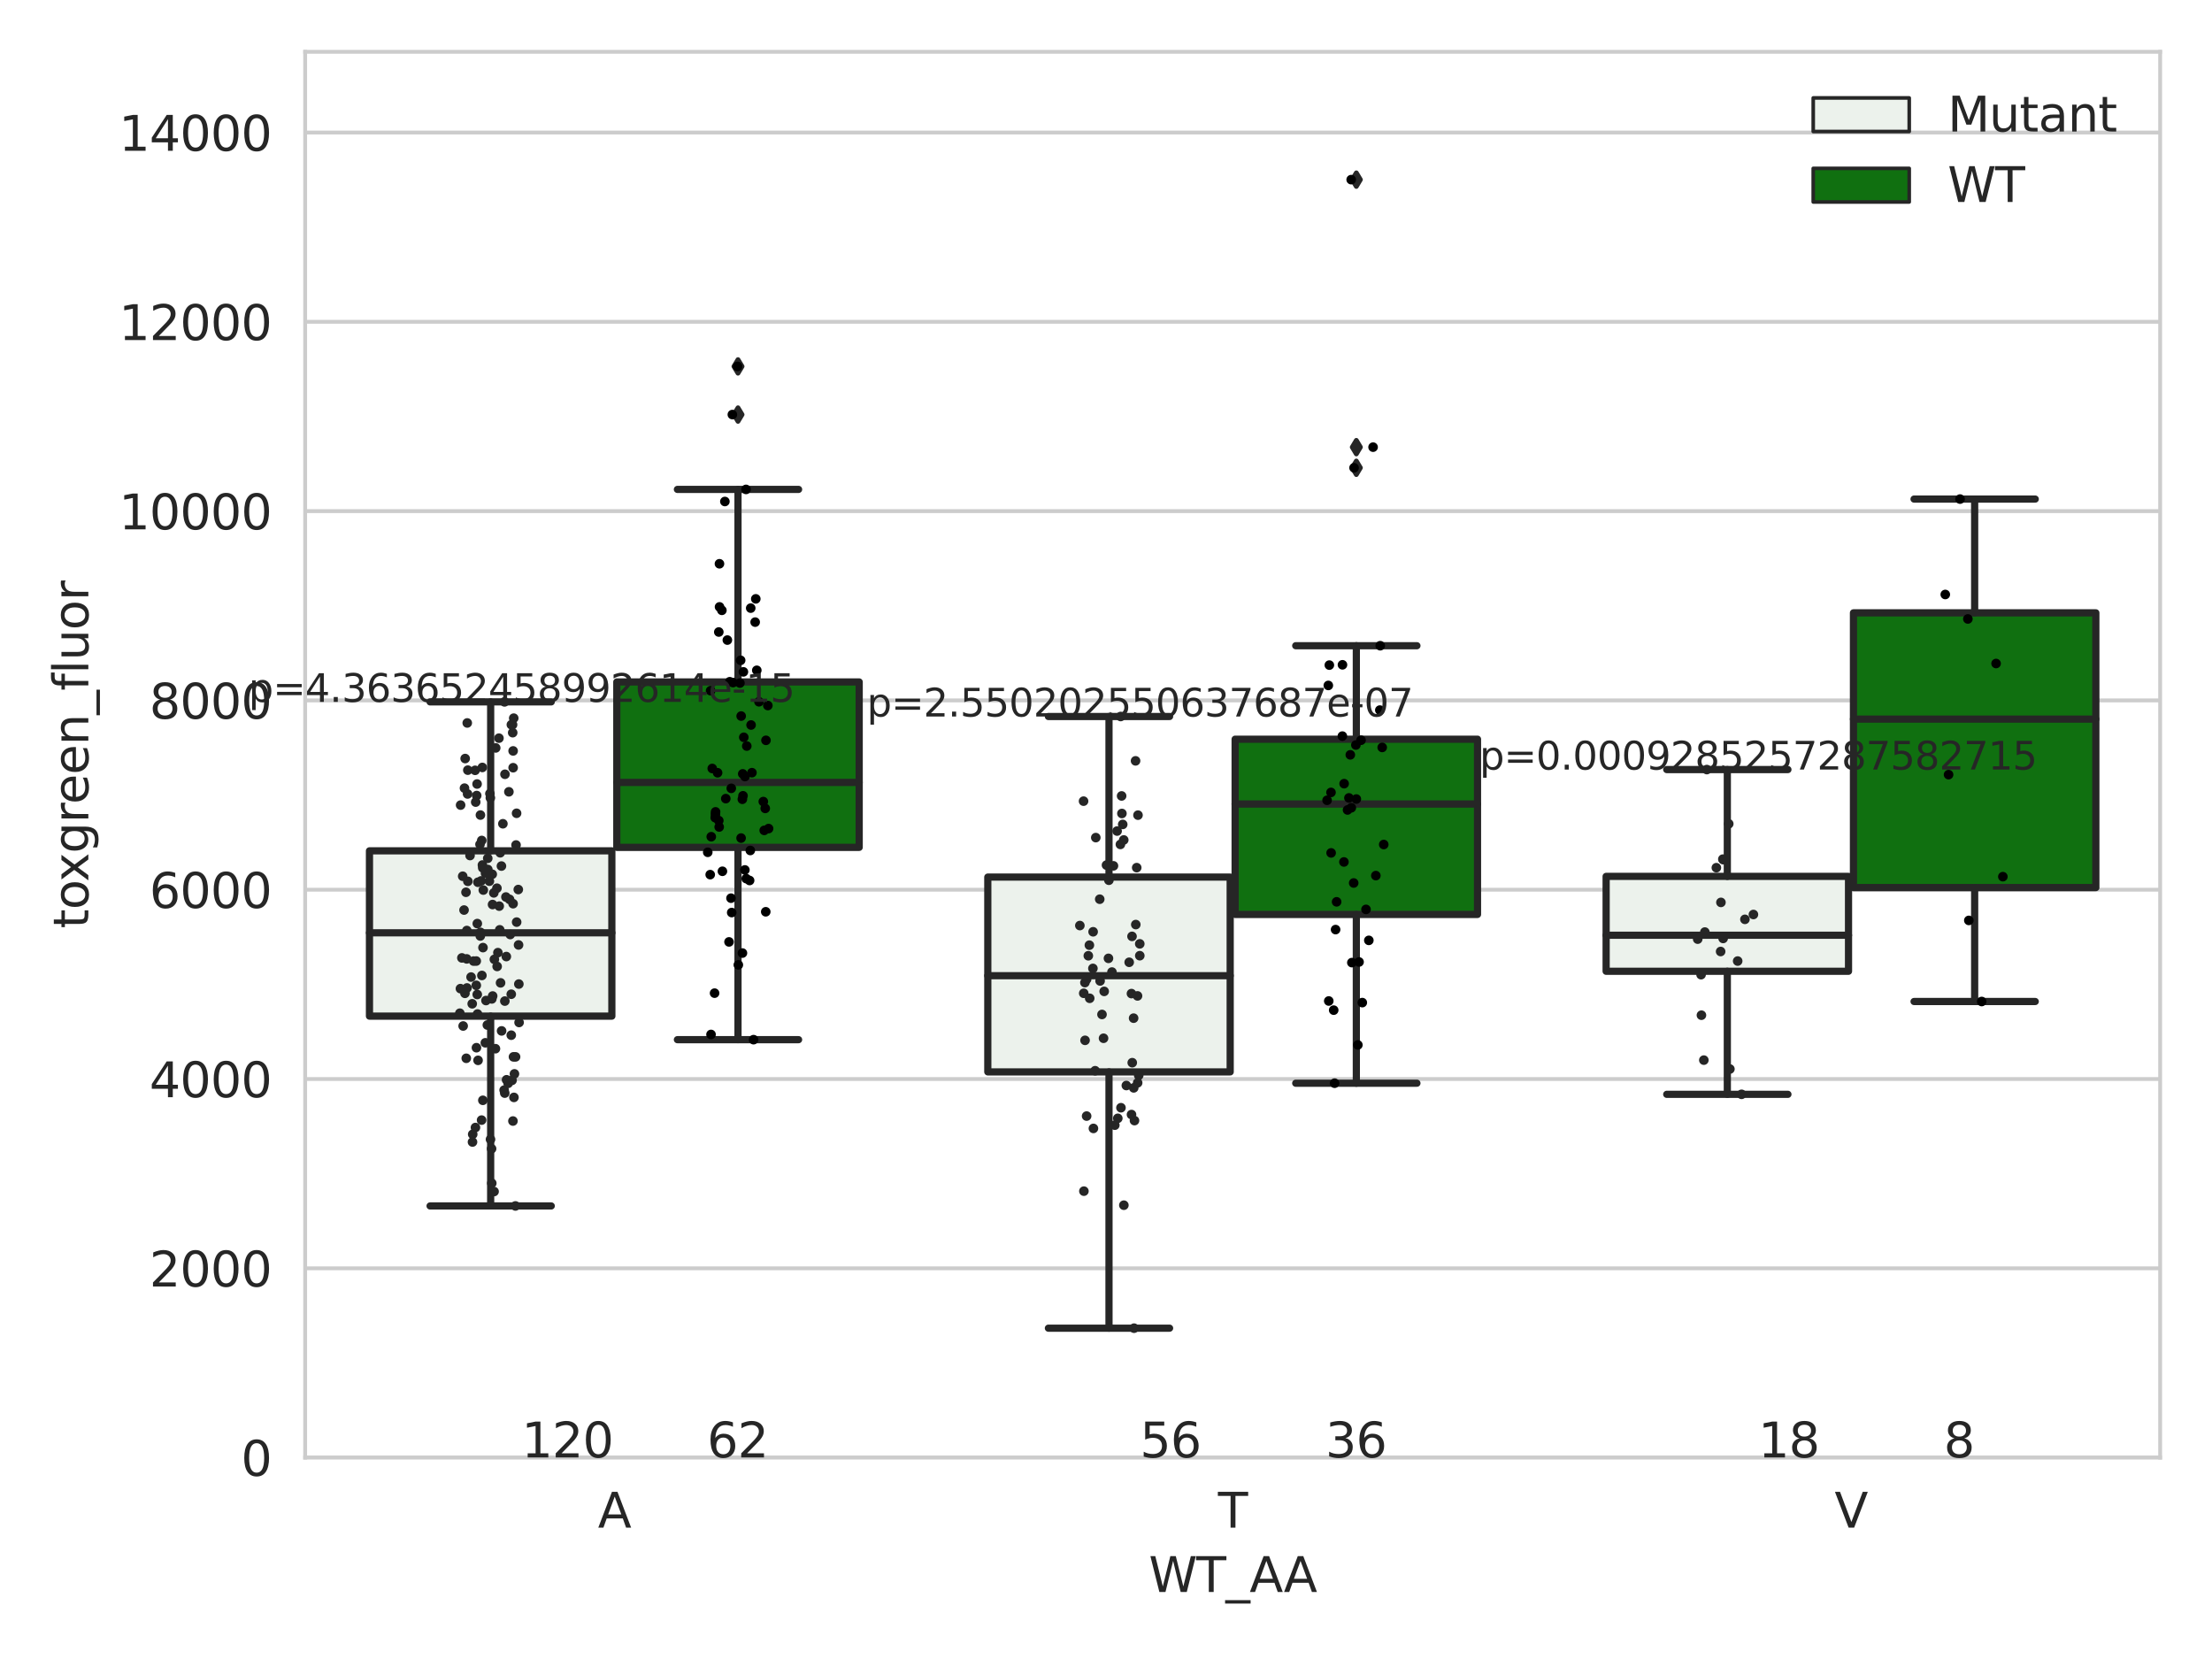 <?xml version="1.0" encoding="utf-8" standalone="no"?>
<!DOCTYPE svg PUBLIC "-//W3C//DTD SVG 1.1//EN"
  "http://www.w3.org/Graphics/SVG/1.1/DTD/svg11.dtd">
<svg xmlns:xlink="http://www.w3.org/1999/xlink" width="460.8pt" height="345.6pt" viewBox="0 0 460.8 345.6" xmlns="http://www.w3.org/2000/svg" version="1.1">
 <defs>
  <style type="text/css">*{stroke-linejoin: round; stroke-linecap: butt}</style>
 </defs>
 <g id="figure_1">
  <g id="patch_1">
   <path d="M 0 345.6 
L 460.8 345.6 
L 460.8 0 
L 0 0 
z
" style="fill: #ffffff"/>
  </g>
  <g id="axes_1">
   <g id="patch_2">
    <path d="M 63.571 303.64 
L 450 303.64 
L 450 10.8 
L 63.571 10.8 
z
" style="fill: #ffffff"/>
   </g>
   <g id="matplotlib.axis_1">
    <g id="xtick_1">
     <g id="text_1">
      <!-- A -->
      <g style="fill: #262626" transform="translate(124.556 318.238)scale(0.1 -0.1)">
       <defs>
        <path id="DejaVuSans-41" d="M 2188 4044 
L 1331 1722 
L 3047 1722 
L 2188 4044 
z
M 1831 4666 
L 2547 4666 
L 4325 0 
L 3669 0 
L 3244 1197 
L 1141 1197 
L 716 0 
L 50 0 
L 1831 4666 
z
" transform="scale(0.016)"/>
       </defs>
       <use xlink:href="#DejaVuSans-41"/>
      </g>
     </g>
    </g>
    <g id="xtick_2">
     <g id="text_2">
      <!-- T -->
      <g style="fill: #262626" transform="translate(253.732 318.238)scale(0.1 -0.1)">
       <defs>
        <path id="DejaVuSans-54" d="M -19 4666 
L 3928 4666 
L 3928 4134 
L 2272 4134 
L 2272 0 
L 1638 0 
L 1638 4134 
L -19 4134 
L -19 4666 
z
" transform="scale(0.016)"/>
       </defs>
       <use xlink:href="#DejaVuSans-54"/>
      </g>
     </g>
    </g>
    <g id="xtick_3">
     <g id="text_3">
      <!-- V -->
      <g style="fill: #262626" transform="translate(382.175 318.238)scale(0.1 -0.1)">
       <defs>
        <path id="DejaVuSans-56" d="M 1831 0 
L 50 4666 
L 709 4666 
L 2188 738 
L 3669 4666 
L 4325 4666 
L 2547 0 
L 1831 0 
z
" transform="scale(0.016)"/>
       </defs>
       <use xlink:href="#DejaVuSans-56"/>
      </g>
     </g>
    </g>
    <g id="text_4">
     <!-- WT_AA -->
     <g style="fill: #262626" transform="translate(239.31 331.638)scale(0.1 -0.1)">
      <defs>
       <path id="DejaVuSans-57" d="M 213 4666 
L 850 4666 
L 1831 722 
L 2809 4666 
L 3519 4666 
L 4500 722 
L 5478 4666 
L 6119 4666 
L 4947 0 
L 4153 0 
L 3169 4050 
L 2175 0 
L 1381 0 
L 213 4666 
z
" transform="scale(0.016)"/>
       <path id="DejaVuSans-5f" d="M 3263 -1063 
L 3263 -1509 
L -63 -1509 
L -63 -1063 
L 3263 -1063 
z
" transform="scale(0.016)"/>
      </defs>
      <use xlink:href="#DejaVuSans-57"/>
      <use xlink:href="#DejaVuSans-54" x="98.877"/>
      <use xlink:href="#DejaVuSans-5f" x="159.961"/>
      <use xlink:href="#DejaVuSans-41" x="209.961"/>
      <use xlink:href="#DejaVuSans-41" x="281.119"/>
     </g>
    </g>
   </g>
   <g id="matplotlib.axis_2">
    <g id="ytick_1">
     <g id="line2d_1">
      <path d="M 63.571 303.64 
L 450 303.64 
" clip-path="url(#p322dbc7df5)" style="fill: none; stroke: #cccccc; stroke-width: 0.8; stroke-linecap: round"/>
     </g>
     <g id="text_5">
      <!-- 0 -->
      <g style="fill: #262626" transform="translate(50.209 307.439)scale(0.1 -0.1)">
       <defs>
        <path id="DejaVuSans-30" d="M 2034 4250 
Q 1547 4250 1301 3770 
Q 1056 3291 1056 2328 
Q 1056 1369 1301 889 
Q 1547 409 2034 409 
Q 2525 409 2770 889 
Q 3016 1369 3016 2328 
Q 3016 3291 2770 3770 
Q 2525 4250 2034 4250 
z
M 2034 4750 
Q 2819 4750 3233 4129 
Q 3647 3509 3647 2328 
Q 3647 1150 3233 529 
Q 2819 -91 2034 -91 
Q 1250 -91 836 529 
Q 422 1150 422 2328 
Q 422 3509 836 4129 
Q 1250 4750 2034 4750 
z
" transform="scale(0.016)"/>
       </defs>
       <use xlink:href="#DejaVuSans-30"/>
      </g>
     </g>
    </g>
    <g id="ytick_2">
     <g id="line2d_2">
      <path d="M 63.571 264.207 
L 450 264.207 
" clip-path="url(#p322dbc7df5)" style="fill: none; stroke: #cccccc; stroke-width: 0.8; stroke-linecap: round"/>
     </g>
     <g id="text_6">
      <!-- 2000 -->
      <g style="fill: #262626" transform="translate(31.121 268.006)scale(0.1 -0.1)">
       <defs>
        <path id="DejaVuSans-32" d="M 1228 531 
L 3431 531 
L 3431 0 
L 469 0 
L 469 531 
Q 828 903 1448 1529 
Q 2069 2156 2228 2338 
Q 2531 2678 2651 2914 
Q 2772 3150 2772 3378 
Q 2772 3750 2511 3984 
Q 2250 4219 1831 4219 
Q 1534 4219 1204 4116 
Q 875 4013 500 3803 
L 500 4441 
Q 881 4594 1212 4672 
Q 1544 4750 1819 4750 
Q 2544 4750 2975 4387 
Q 3406 4025 3406 3419 
Q 3406 3131 3298 2873 
Q 3191 2616 2906 2266 
Q 2828 2175 2409 1742 
Q 1991 1309 1228 531 
z
" transform="scale(0.016)"/>
       </defs>
       <use xlink:href="#DejaVuSans-32"/>
       <use xlink:href="#DejaVuSans-30" x="63.623"/>
       <use xlink:href="#DejaVuSans-30" x="127.246"/>
       <use xlink:href="#DejaVuSans-30" x="190.869"/>
      </g>
     </g>
    </g>
    <g id="ytick_3">
     <g id="line2d_3">
      <path d="M 63.571 224.774 
L 450 224.774 
" clip-path="url(#p322dbc7df5)" style="fill: none; stroke: #cccccc; stroke-width: 0.8; stroke-linecap: round"/>
     </g>
     <g id="text_7">
      <!-- 4000 -->
      <g style="fill: #262626" transform="translate(31.121 228.573)scale(0.1 -0.1)">
       <defs>
        <path id="DejaVuSans-34" d="M 2419 4116 
L 825 1625 
L 2419 1625 
L 2419 4116 
z
M 2253 4666 
L 3047 4666 
L 3047 1625 
L 3713 1625 
L 3713 1100 
L 3047 1100 
L 3047 0 
L 2419 0 
L 2419 1100 
L 313 1100 
L 313 1709 
L 2253 4666 
z
" transform="scale(0.016)"/>
       </defs>
       <use xlink:href="#DejaVuSans-34"/>
       <use xlink:href="#DejaVuSans-30" x="63.623"/>
       <use xlink:href="#DejaVuSans-30" x="127.246"/>
       <use xlink:href="#DejaVuSans-30" x="190.869"/>
      </g>
     </g>
    </g>
    <g id="ytick_4">
     <g id="line2d_4">
      <path d="M 63.571 185.341 
L 450 185.341 
" clip-path="url(#p322dbc7df5)" style="fill: none; stroke: #cccccc; stroke-width: 0.8; stroke-linecap: round"/>
     </g>
     <g id="text_8">
      <!-- 6000 -->
      <g style="fill: #262626" transform="translate(31.121 189.14)scale(0.1 -0.1)">
       <defs>
        <path id="DejaVuSans-36" d="M 2113 2584 
Q 1688 2584 1439 2293 
Q 1191 2003 1191 1497 
Q 1191 994 1439 701 
Q 1688 409 2113 409 
Q 2538 409 2786 701 
Q 3034 994 3034 1497 
Q 3034 2003 2786 2293 
Q 2538 2584 2113 2584 
z
M 3366 4563 
L 3366 3988 
Q 3128 4100 2886 4159 
Q 2644 4219 2406 4219 
Q 1781 4219 1451 3797 
Q 1122 3375 1075 2522 
Q 1259 2794 1537 2939 
Q 1816 3084 2150 3084 
Q 2853 3084 3261 2657 
Q 3669 2231 3669 1497 
Q 3669 778 3244 343 
Q 2819 -91 2113 -91 
Q 1303 -91 875 529 
Q 447 1150 447 2328 
Q 447 3434 972 4092 
Q 1497 4750 2381 4750 
Q 2619 4750 2861 4703 
Q 3103 4656 3366 4563 
z
" transform="scale(0.016)"/>
       </defs>
       <use xlink:href="#DejaVuSans-36"/>
       <use xlink:href="#DejaVuSans-30" x="63.623"/>
       <use xlink:href="#DejaVuSans-30" x="127.246"/>
       <use xlink:href="#DejaVuSans-30" x="190.869"/>
      </g>
     </g>
    </g>
    <g id="ytick_5">
     <g id="line2d_5">
      <path d="M 63.571 145.908 
L 450 145.908 
" clip-path="url(#p322dbc7df5)" style="fill: none; stroke: #cccccc; stroke-width: 0.8; stroke-linecap: round"/>
     </g>
     <g id="text_9">
      <!-- 8000 -->
      <g style="fill: #262626" transform="translate(31.121 149.707)scale(0.1 -0.1)">
       <defs>
        <path id="DejaVuSans-38" d="M 2034 2216 
Q 1584 2216 1326 1975 
Q 1069 1734 1069 1313 
Q 1069 891 1326 650 
Q 1584 409 2034 409 
Q 2484 409 2743 651 
Q 3003 894 3003 1313 
Q 3003 1734 2745 1975 
Q 2488 2216 2034 2216 
z
M 1403 2484 
Q 997 2584 770 2862 
Q 544 3141 544 3541 
Q 544 4100 942 4425 
Q 1341 4750 2034 4750 
Q 2731 4750 3128 4425 
Q 3525 4100 3525 3541 
Q 3525 3141 3298 2862 
Q 3072 2584 2669 2484 
Q 3125 2378 3379 2068 
Q 3634 1759 3634 1313 
Q 3634 634 3220 271 
Q 2806 -91 2034 -91 
Q 1263 -91 848 271 
Q 434 634 434 1313 
Q 434 1759 690 2068 
Q 947 2378 1403 2484 
z
M 1172 3481 
Q 1172 3119 1398 2916 
Q 1625 2713 2034 2713 
Q 2441 2713 2670 2916 
Q 2900 3119 2900 3481 
Q 2900 3844 2670 4047 
Q 2441 4250 2034 4250 
Q 1625 4250 1398 4047 
Q 1172 3844 1172 3481 
z
" transform="scale(0.016)"/>
       </defs>
       <use xlink:href="#DejaVuSans-38"/>
       <use xlink:href="#DejaVuSans-30" x="63.623"/>
       <use xlink:href="#DejaVuSans-30" x="127.246"/>
       <use xlink:href="#DejaVuSans-30" x="190.869"/>
      </g>
     </g>
    </g>
    <g id="ytick_6">
     <g id="line2d_6">
      <path d="M 63.571 106.475 
L 450 106.475 
" clip-path="url(#p322dbc7df5)" style="fill: none; stroke: #cccccc; stroke-width: 0.8; stroke-linecap: round"/>
     </g>
     <g id="text_10">
      <!-- 10000 -->
      <g style="fill: #262626" transform="translate(24.759 110.274)scale(0.1 -0.1)">
       <defs>
        <path id="DejaVuSans-31" d="M 794 531 
L 1825 531 
L 1825 4091 
L 703 3866 
L 703 4441 
L 1819 4666 
L 2450 4666 
L 2450 531 
L 3481 531 
L 3481 0 
L 794 0 
L 794 531 
z
" transform="scale(0.016)"/>
       </defs>
       <use xlink:href="#DejaVuSans-31"/>
       <use xlink:href="#DejaVuSans-30" x="63.623"/>
       <use xlink:href="#DejaVuSans-30" x="127.246"/>
       <use xlink:href="#DejaVuSans-30" x="190.869"/>
       <use xlink:href="#DejaVuSans-30" x="254.492"/>
      </g>
     </g>
    </g>
    <g id="ytick_7">
     <g id="line2d_7">
      <path d="M 63.571 67.042 
L 450 67.042 
" clip-path="url(#p322dbc7df5)" style="fill: none; stroke: #cccccc; stroke-width: 0.8; stroke-linecap: round"/>
     </g>
     <g id="text_11">
      <!-- 12000 -->
      <g style="fill: #262626" transform="translate(24.759 70.841)scale(0.1 -0.1)">
       <use xlink:href="#DejaVuSans-31"/>
       <use xlink:href="#DejaVuSans-32" x="63.623"/>
       <use xlink:href="#DejaVuSans-30" x="127.246"/>
       <use xlink:href="#DejaVuSans-30" x="190.869"/>
       <use xlink:href="#DejaVuSans-30" x="254.492"/>
      </g>
     </g>
    </g>
    <g id="ytick_8">
     <g id="line2d_8">
      <path d="M 63.571 27.609 
L 450 27.609 
" clip-path="url(#p322dbc7df5)" style="fill: none; stroke: #cccccc; stroke-width: 0.8; stroke-linecap: round"/>
     </g>
     <g id="text_12">
      <!-- 14000 -->
      <g style="fill: #262626" transform="translate(24.759 31.408)scale(0.1 -0.1)">
       <use xlink:href="#DejaVuSans-31"/>
       <use xlink:href="#DejaVuSans-34" x="63.623"/>
       <use xlink:href="#DejaVuSans-30" x="127.246"/>
       <use xlink:href="#DejaVuSans-30" x="190.869"/>
       <use xlink:href="#DejaVuSans-30" x="254.492"/>
      </g>
     </g>
    </g>
    <g id="text_13">
     <!-- toxgreen_fluor -->
     <g style="fill: #262626" transform="translate(18.401 193.415)rotate(-90)scale(0.1 -0.1)">
      <defs>
       <path id="DejaVuSans-74" d="M 1172 4494 
L 1172 3500 
L 2356 3500 
L 2356 3053 
L 1172 3053 
L 1172 1153 
Q 1172 725 1289 603 
Q 1406 481 1766 481 
L 2356 481 
L 2356 0 
L 1766 0 
Q 1100 0 847 248 
Q 594 497 594 1153 
L 594 3053 
L 172 3053 
L 172 3500 
L 594 3500 
L 594 4494 
L 1172 4494 
z
" transform="scale(0.016)"/>
       <path id="DejaVuSans-6f" d="M 1959 3097 
Q 1497 3097 1228 2736 
Q 959 2375 959 1747 
Q 959 1119 1226 758 
Q 1494 397 1959 397 
Q 2419 397 2687 759 
Q 2956 1122 2956 1747 
Q 2956 2369 2687 2733 
Q 2419 3097 1959 3097 
z
M 1959 3584 
Q 2709 3584 3137 3096 
Q 3566 2609 3566 1747 
Q 3566 888 3137 398 
Q 2709 -91 1959 -91 
Q 1206 -91 779 398 
Q 353 888 353 1747 
Q 353 2609 779 3096 
Q 1206 3584 1959 3584 
z
" transform="scale(0.016)"/>
       <path id="DejaVuSans-78" d="M 3513 3500 
L 2247 1797 
L 3578 0 
L 2900 0 
L 1881 1375 
L 863 0 
L 184 0 
L 1544 1831 
L 300 3500 
L 978 3500 
L 1906 2253 
L 2834 3500 
L 3513 3500 
z
" transform="scale(0.016)"/>
       <path id="DejaVuSans-67" d="M 2906 1791 
Q 2906 2416 2648 2759 
Q 2391 3103 1925 3103 
Q 1463 3103 1205 2759 
Q 947 2416 947 1791 
Q 947 1169 1205 825 
Q 1463 481 1925 481 
Q 2391 481 2648 825 
Q 2906 1169 2906 1791 
z
M 3481 434 
Q 3481 -459 3084 -895 
Q 2688 -1331 1869 -1331 
Q 1566 -1331 1297 -1286 
Q 1028 -1241 775 -1147 
L 775 -588 
Q 1028 -725 1275 -790 
Q 1522 -856 1778 -856 
Q 2344 -856 2625 -561 
Q 2906 -266 2906 331 
L 2906 616 
Q 2728 306 2450 153 
Q 2172 0 1784 0 
Q 1141 0 747 490 
Q 353 981 353 1791 
Q 353 2603 747 3093 
Q 1141 3584 1784 3584 
Q 2172 3584 2450 3431 
Q 2728 3278 2906 2969 
L 2906 3500 
L 3481 3500 
L 3481 434 
z
" transform="scale(0.016)"/>
       <path id="DejaVuSans-72" d="M 2631 2963 
Q 2534 3019 2420 3045 
Q 2306 3072 2169 3072 
Q 1681 3072 1420 2755 
Q 1159 2438 1159 1844 
L 1159 0 
L 581 0 
L 581 3500 
L 1159 3500 
L 1159 2956 
Q 1341 3275 1631 3429 
Q 1922 3584 2338 3584 
Q 2397 3584 2469 3576 
Q 2541 3569 2628 3553 
L 2631 2963 
z
" transform="scale(0.016)"/>
       <path id="DejaVuSans-65" d="M 3597 1894 
L 3597 1613 
L 953 1613 
Q 991 1019 1311 708 
Q 1631 397 2203 397 
Q 2534 397 2845 478 
Q 3156 559 3463 722 
L 3463 178 
Q 3153 47 2828 -22 
Q 2503 -91 2169 -91 
Q 1331 -91 842 396 
Q 353 884 353 1716 
Q 353 2575 817 3079 
Q 1281 3584 2069 3584 
Q 2775 3584 3186 3129 
Q 3597 2675 3597 1894 
z
M 3022 2063 
Q 3016 2534 2758 2815 
Q 2500 3097 2075 3097 
Q 1594 3097 1305 2825 
Q 1016 2553 972 2059 
L 3022 2063 
z
" transform="scale(0.016)"/>
       <path id="DejaVuSans-6e" d="M 3513 2113 
L 3513 0 
L 2938 0 
L 2938 2094 
Q 2938 2591 2744 2837 
Q 2550 3084 2163 3084 
Q 1697 3084 1428 2787 
Q 1159 2491 1159 1978 
L 1159 0 
L 581 0 
L 581 3500 
L 1159 3500 
L 1159 2956 
Q 1366 3272 1645 3428 
Q 1925 3584 2291 3584 
Q 2894 3584 3203 3211 
Q 3513 2838 3513 2113 
z
" transform="scale(0.016)"/>
       <path id="DejaVuSans-66" d="M 2375 4863 
L 2375 4384 
L 1825 4384 
Q 1516 4384 1395 4259 
Q 1275 4134 1275 3809 
L 1275 3500 
L 2222 3500 
L 2222 3053 
L 1275 3053 
L 1275 0 
L 697 0 
L 697 3053 
L 147 3053 
L 147 3500 
L 697 3500 
L 697 3744 
Q 697 4328 969 4595 
Q 1241 4863 1831 4863 
L 2375 4863 
z
" transform="scale(0.016)"/>
       <path id="DejaVuSans-6c" d="M 603 4863 
L 1178 4863 
L 1178 0 
L 603 0 
L 603 4863 
z
" transform="scale(0.016)"/>
       <path id="DejaVuSans-75" d="M 544 1381 
L 544 3500 
L 1119 3500 
L 1119 1403 
Q 1119 906 1312 657 
Q 1506 409 1894 409 
Q 2359 409 2629 706 
Q 2900 1003 2900 1516 
L 2900 3500 
L 3475 3500 
L 3475 0 
L 2900 0 
L 2900 538 
Q 2691 219 2414 64 
Q 2138 -91 1772 -91 
Q 1169 -91 856 284 
Q 544 659 544 1381 
z
M 1991 3584 
L 1991 3584 
z
" transform="scale(0.016)"/>
      </defs>
      <use xlink:href="#DejaVuSans-74"/>
      <use xlink:href="#DejaVuSans-6f" x="39.209"/>
      <use xlink:href="#DejaVuSans-78" x="97.266"/>
      <use xlink:href="#DejaVuSans-67" x="156.445"/>
      <use xlink:href="#DejaVuSans-72" x="219.922"/>
      <use xlink:href="#DejaVuSans-65" x="258.785"/>
      <use xlink:href="#DejaVuSans-65" x="320.309"/>
      <use xlink:href="#DejaVuSans-6e" x="381.832"/>
      <use xlink:href="#DejaVuSans-5f" x="445.211"/>
      <use xlink:href="#DejaVuSans-66" x="495.211"/>
      <use xlink:href="#DejaVuSans-6c" x="530.416"/>
      <use xlink:href="#DejaVuSans-75" x="558.199"/>
      <use xlink:href="#DejaVuSans-6f" x="621.578"/>
      <use xlink:href="#DejaVuSans-72" x="682.76"/>
     </g>
    </g>
   </g>
   <g id="patch_3">
    <path d="M 76.967 211.679 
L 127.461 211.679 
L 127.461 177.244 
L 76.967 177.244 
L 76.967 211.679 
z
" clip-path="url(#p322dbc7df5)" style="fill: #ecf2ec; stroke: #262626; stroke-width: 1.5; stroke-linejoin: miter"/>
   </g>
   <g id="patch_4">
    <path d="M 128.491 176.523 
L 178.985 176.523 
L 178.985 142.062 
L 128.491 142.062 
L 128.491 176.523 
z
" clip-path="url(#p322dbc7df5)" style="fill: #107010; stroke: #262626; stroke-width: 1.5; stroke-linejoin: miter"/>
   </g>
   <g id="patch_5">
    <path d="M 205.777 223.294 
L 256.27 223.294 
L 256.27 182.713 
L 205.777 182.713 
L 205.777 223.294 
z
" clip-path="url(#p322dbc7df5)" style="fill: #ecf2ec; stroke: #262626; stroke-width: 1.5; stroke-linejoin: miter"/>
   </g>
   <g id="patch_6">
    <path d="M 257.301 190.495 
L 307.794 190.495 
L 307.794 153.988 
L 257.301 153.988 
L 257.301 190.495 
z
" clip-path="url(#p322dbc7df5)" style="fill: #107010; stroke: #262626; stroke-width: 1.5; stroke-linejoin: miter"/>
   </g>
   <g id="patch_7">
    <path d="M 334.587 202.334 
L 385.08 202.334 
L 385.08 182.566 
L 334.587 182.566 
L 334.587 202.334 
z
" clip-path="url(#p322dbc7df5)" style="fill: #ecf2ec; stroke: #262626; stroke-width: 1.5; stroke-linejoin: miter"/>
   </g>
   <g id="patch_8">
    <path d="M 386.11 184.904 
L 436.604 184.904 
L 436.604 127.666 
L 386.11 127.666 
L 386.11 184.904 
z
" clip-path="url(#p322dbc7df5)" style="fill: #107010; stroke: #262626; stroke-width: 1.5; stroke-linejoin: miter"/>
   </g>
   <g id="patch_9">
    <path d="M 127.976 303.64 
L 127.976 303.64 
L 127.976 303.64 
L 127.976 303.64 
z
" clip-path="url(#p322dbc7df5)" style="fill: #ecf2ec; stroke: #262626; stroke-width: 0.75; stroke-linejoin: miter"/>
   </g>
   <g id="patch_10">
    <path d="M 127.976 303.64 
L 127.976 303.64 
L 127.976 303.64 
L 127.976 303.64 
z
" clip-path="url(#p322dbc7df5)" style="fill: #107010; stroke: #262626; stroke-width: 0.75; stroke-linejoin: miter"/>
   </g>
   <g id="PathCollection_1"/>
   <g id="PathCollection_2"/>
   <g id="line2d_9">
    <path d="M 102.214 211.679 
L 102.214 251.221 
" clip-path="url(#p322dbc7df5)" style="fill: none; stroke: #262626; stroke-width: 1.5; stroke-linecap: round"/>
   </g>
   <g id="line2d_10">
    <path d="M 102.214 177.244 
L 102.214 146.214 
" clip-path="url(#p322dbc7df5)" style="fill: none; stroke: #262626; stroke-width: 1.5; stroke-linecap: round"/>
   </g>
   <g id="line2d_11">
    <path d="M 89.591 251.221 
L 114.837 251.221 
" clip-path="url(#p322dbc7df5)" style="fill: none; stroke: #262626; stroke-width: 1.5; stroke-linecap: round"/>
   </g>
   <g id="line2d_12">
    <path d="M 89.591 146.214 
L 114.837 146.214 
" clip-path="url(#p322dbc7df5)" style="fill: none; stroke: #262626; stroke-width: 1.5; stroke-linecap: round"/>
   </g>
   <g id="line2d_13"/>
   <g id="line2d_14">
    <path d="M 153.738 176.523 
L 153.738 216.582 
" clip-path="url(#p322dbc7df5)" style="fill: none; stroke: #262626; stroke-width: 1.5; stroke-linecap: round"/>
   </g>
   <g id="line2d_15">
    <path d="M 153.738 142.062 
L 153.738 101.953 
" clip-path="url(#p322dbc7df5)" style="fill: none; stroke: #262626; stroke-width: 1.5; stroke-linecap: round"/>
   </g>
   <g id="line2d_16">
    <path d="M 141.115 216.582 
L 166.361 216.582 
" clip-path="url(#p322dbc7df5)" style="fill: none; stroke: #262626; stroke-width: 1.5; stroke-linecap: round"/>
   </g>
   <g id="line2d_17">
    <path d="M 141.115 101.953 
L 166.361 101.953 
" clip-path="url(#p322dbc7df5)" style="fill: none; stroke: #262626; stroke-width: 1.5; stroke-linecap: round"/>
   </g>
   <g id="line2d_18">
    <defs>
     <path id="m37767e9048" d="M -0 1.414 
L 0.849 0 
L 0 -1.414 
L -0.849 -0 
z
" style="stroke: #262626; stroke-linejoin: miter"/>
    </defs>
    <g clip-path="url(#p322dbc7df5)">
     <use xlink:href="#m37767e9048" x="153.738" y="86.363" style="fill: #262626; stroke: #262626; stroke-linejoin: miter"/>
     <use xlink:href="#m37767e9048" x="153.738" y="76.331" style="fill: #262626; stroke: #262626; stroke-linejoin: miter"/>
    </g>
   </g>
   <g id="line2d_19">
    <path d="M 231.024 223.294 
L 231.024 276.684 
" clip-path="url(#p322dbc7df5)" style="fill: none; stroke: #262626; stroke-width: 1.5; stroke-linecap: round"/>
   </g>
   <g id="line2d_20">
    <path d="M 231.024 182.713 
L 231.024 149.259 
" clip-path="url(#p322dbc7df5)" style="fill: none; stroke: #262626; stroke-width: 1.5; stroke-linecap: round"/>
   </g>
   <g id="line2d_21">
    <path d="M 218.4 276.684 
L 243.647 276.684 
" clip-path="url(#p322dbc7df5)" style="fill: none; stroke: #262626; stroke-width: 1.5; stroke-linecap: round"/>
   </g>
   <g id="line2d_22">
    <path d="M 218.4 149.259 
L 243.647 149.259 
" clip-path="url(#p322dbc7df5)" style="fill: none; stroke: #262626; stroke-width: 1.5; stroke-linecap: round"/>
   </g>
   <g id="line2d_23"/>
   <g id="line2d_24">
    <path d="M 282.548 190.495 
L 282.548 225.652 
" clip-path="url(#p322dbc7df5)" style="fill: none; stroke: #262626; stroke-width: 1.5; stroke-linecap: round"/>
   </g>
   <g id="line2d_25">
    <path d="M 282.548 153.988 
L 282.548 134.515 
" clip-path="url(#p322dbc7df5)" style="fill: none; stroke: #262626; stroke-width: 1.5; stroke-linecap: round"/>
   </g>
   <g id="line2d_26">
    <path d="M 269.924 225.652 
L 295.171 225.652 
" clip-path="url(#p322dbc7df5)" style="fill: none; stroke: #262626; stroke-width: 1.5; stroke-linecap: round"/>
   </g>
   <g id="line2d_27">
    <path d="M 269.924 134.515 
L 295.171 134.515 
" clip-path="url(#p322dbc7df5)" style="fill: none; stroke: #262626; stroke-width: 1.5; stroke-linecap: round"/>
   </g>
   <g id="line2d_28">
    <g clip-path="url(#p322dbc7df5)">
     <use xlink:href="#m37767e9048" x="282.548" y="93.15" style="fill: #262626; stroke: #262626; stroke-linejoin: miter"/>
     <use xlink:href="#m37767e9048" x="282.548" y="37.422" style="fill: #262626; stroke: #262626; stroke-linejoin: miter"/>
     <use xlink:href="#m37767e9048" x="282.548" y="97.449" style="fill: #262626; stroke: #262626; stroke-linejoin: miter"/>
    </g>
   </g>
   <g id="line2d_29">
    <path d="M 359.833 202.334 
L 359.833 227.968 
" clip-path="url(#p322dbc7df5)" style="fill: none; stroke: #262626; stroke-width: 1.5; stroke-linecap: round"/>
   </g>
   <g id="line2d_30">
    <path d="M 359.833 182.566 
L 359.833 160.315 
" clip-path="url(#p322dbc7df5)" style="fill: none; stroke: #262626; stroke-width: 1.5; stroke-linecap: round"/>
   </g>
   <g id="line2d_31">
    <path d="M 347.21 227.968 
L 372.457 227.968 
" clip-path="url(#p322dbc7df5)" style="fill: none; stroke: #262626; stroke-width: 1.5; stroke-linecap: round"/>
   </g>
   <g id="line2d_32">
    <path d="M 347.21 160.315 
L 372.457 160.315 
" clip-path="url(#p322dbc7df5)" style="fill: none; stroke: #262626; stroke-width: 1.5; stroke-linecap: round"/>
   </g>
   <g id="line2d_33"/>
   <g id="line2d_34">
    <path d="M 411.357 184.904 
L 411.357 208.632 
" clip-path="url(#p322dbc7df5)" style="fill: none; stroke: #262626; stroke-width: 1.5; stroke-linecap: round"/>
   </g>
   <g id="line2d_35">
    <path d="M 411.357 127.666 
L 411.357 103.966 
" clip-path="url(#p322dbc7df5)" style="fill: none; stroke: #262626; stroke-width: 1.5; stroke-linecap: round"/>
   </g>
   <g id="line2d_36">
    <path d="M 398.734 208.632 
L 423.98 208.632 
" clip-path="url(#p322dbc7df5)" style="fill: none; stroke: #262626; stroke-width: 1.5; stroke-linecap: round"/>
   </g>
   <g id="line2d_37">
    <path d="M 398.734 103.966 
L 423.98 103.966 
" clip-path="url(#p322dbc7df5)" style="fill: none; stroke: #262626; stroke-width: 1.5; stroke-linecap: round"/>
   </g>
   <g id="line2d_38"/>
   <g id="line2d_39">
    <path d="M 76.967 194.323 
L 127.461 194.323 
" clip-path="url(#p322dbc7df5)" style="fill: none; stroke: #262626; stroke-width: 1.5; stroke-linecap: round"/>
   </g>
   <g id="line2d_40">
    <path d="M 128.491 162.994 
L 178.985 162.994 
" clip-path="url(#p322dbc7df5)" style="fill: none; stroke: #262626; stroke-width: 1.5; stroke-linecap: round"/>
   </g>
   <g id="line2d_41">
    <path d="M 205.777 203.251 
L 256.27 203.251 
" clip-path="url(#p322dbc7df5)" style="fill: none; stroke: #262626; stroke-width: 1.5; stroke-linecap: round"/>
   </g>
   <g id="line2d_42">
    <path d="M 257.301 167.492 
L 307.794 167.492 
" clip-path="url(#p322dbc7df5)" style="fill: none; stroke: #262626; stroke-width: 1.5; stroke-linecap: round"/>
   </g>
   <g id="line2d_43">
    <path d="M 334.587 194.831 
L 385.08 194.831 
" clip-path="url(#p322dbc7df5)" style="fill: none; stroke: #262626; stroke-width: 1.5; stroke-linecap: round"/>
   </g>
   <g id="line2d_44">
    <path d="M 386.11 149.798 
L 436.604 149.798 
" clip-path="url(#p322dbc7df5)" style="fill: none; stroke: #262626; stroke-width: 1.5; stroke-linecap: round"/>
   </g>
   <g id="patch_11">
    <path d="M 63.571 303.64 
L 63.571 10.8 
" style="fill: none; stroke: #cccccc; stroke-width: 0.8; stroke-linejoin: miter; stroke-linecap: square"/>
   </g>
   <g id="patch_12">
    <path d="M 450 303.64 
L 450 10.8 
" style="fill: none; stroke: #cccccc; stroke-width: 0.8; stroke-linejoin: miter; stroke-linecap: square"/>
   </g>
   <g id="patch_13">
    <path d="M 63.571 303.64 
L 450 303.64 
" style="fill: none; stroke: #cccccc; stroke-width: 0.8; stroke-linejoin: miter; stroke-linecap: square"/>
   </g>
   <g id="patch_14">
    <path d="M 63.571 10.8 
L 450 10.8 
" style="fill: none; stroke: #cccccc; stroke-width: 0.8; stroke-linejoin: miter; stroke-linecap: square"/>
   </g>
   <g id="PathCollection_3">
    <defs>
     <path id="C0_0_db436e2953" d="M 0 1 
C 0.265 1 0.52 0.895 0.707 0.707 
C 0.895 0.52 1 0.265 1 -0 
C 1 -0.265 0.895 -0.52 0.707 -0.707 
C 0.52 -0.895 0.265 -1 0 -1 
C -0.265 -1 -0.52 -0.895 -0.707 -0.707 
C -0.895 -0.52 -1 -0.265 -1 0 
C -1 0.265 -0.895 0.52 -0.707 0.707 
C -0.52 0.895 -0.265 1 0 1 
z
"/>
    </defs>
    <g clip-path="url(#p322dbc7df5)">
     <use xlink:href="#C0_0_db436e2953" x="103.21" y="218.463" style="fill: #262626"/>
    </g>
    <g clip-path="url(#p322dbc7df5)">
     <use xlink:href="#C0_0_db436e2953" x="107.376" y="251.221" style="fill: #262626"/>
    </g>
    <g clip-path="url(#p322dbc7df5)">
     <use xlink:href="#C0_0_db436e2953" x="95.917" y="205.95" style="fill: #262626"/>
    </g>
    <g clip-path="url(#p322dbc7df5)">
     <use xlink:href="#C0_0_db436e2953" x="100.355" y="175.088" style="fill: #262626"/>
    </g>
    <g clip-path="url(#p322dbc7df5)">
     <use xlink:href="#C0_0_db436e2953" x="104.105" y="193.699" style="fill: #262626"/>
    </g>
    <g clip-path="url(#p322dbc7df5)">
     <use xlink:href="#C0_0_db436e2953" x="98.976" y="160.471" style="fill: #262626"/>
    </g>
    <g clip-path="url(#p322dbc7df5)">
     <use xlink:href="#C0_0_db436e2953" x="99.476" y="211.239" style="fill: #262626"/>
    </g>
    <g clip-path="url(#p322dbc7df5)">
     <use xlink:href="#C0_0_db436e2953" x="100.59" y="229.215" style="fill: #262626"/>
    </g>
    <g clip-path="url(#p322dbc7df5)">
     <use xlink:href="#C0_0_db436e2953" x="96.905" y="158.019" style="fill: #262626"/>
    </g>
    <g clip-path="url(#p322dbc7df5)">
     <use xlink:href="#C0_0_db436e2953" x="107.169" y="223.707" style="fill: #262626"/>
    </g>
    <g clip-path="url(#p322dbc7df5)">
     <use xlink:href="#C0_0_db436e2953" x="108.085" y="204.997" style="fill: #262626"/>
    </g>
    <g clip-path="url(#p322dbc7df5)">
     <use xlink:href="#C0_0_db436e2953" x="100.482" y="159.874" style="fill: #262626"/>
    </g>
    <g clip-path="url(#p322dbc7df5)">
     <use xlink:href="#C0_0_db436e2953" x="108.136" y="213" style="fill: #262626"/>
    </g>
    <g clip-path="url(#p322dbc7df5)">
     <use xlink:href="#C0_0_db436e2953" x="100.499" y="180.198" style="fill: #262626"/>
    </g>
    <g clip-path="url(#p322dbc7df5)">
     <use xlink:href="#C0_0_db436e2953" x="96.764" y="164.185" style="fill: #262626"/>
    </g>
    <g clip-path="url(#p322dbc7df5)">
     <use xlink:href="#C0_0_db436e2953" x="99.22" y="205.264" style="fill: #262626"/>
    </g>
    <g clip-path="url(#p322dbc7df5)">
     <use xlink:href="#C0_0_db436e2953" x="103.564" y="201.329" style="fill: #262626"/>
    </g>
    <g clip-path="url(#p322dbc7df5)">
     <use xlink:href="#C0_0_db436e2953" x="105.477" y="199.268" style="fill: #262626"/>
    </g>
    <g clip-path="url(#p322dbc7df5)">
     <use xlink:href="#C0_0_db436e2953" x="96.22" y="199.547" style="fill: #262626"/>
    </g>
    <g clip-path="url(#p322dbc7df5)">
     <use xlink:href="#C0_0_db436e2953" x="98.476" y="236.294" style="fill: #262626"/>
    </g>
    <g clip-path="url(#p322dbc7df5)">
     <use xlink:href="#C0_0_db436e2953" x="99.211" y="200.203" style="fill: #262626"/>
    </g>
    <g clip-path="url(#p322dbc7df5)">
     <use xlink:href="#C0_0_db436e2953" x="103.998" y="188.764" style="fill: #262626"/>
    </g>
    <g clip-path="url(#p322dbc7df5)">
     <use xlink:href="#C0_0_db436e2953" x="99.558" y="183.789" style="fill: #262626"/>
    </g>
    <g clip-path="url(#p322dbc7df5)">
     <use xlink:href="#C0_0_db436e2953" x="107.019" y="149.607" style="fill: #262626"/>
    </g>
    <g clip-path="url(#p322dbc7df5)">
     <use xlink:href="#C0_0_db436e2953" x="102.181" y="237.352" style="fill: #262626"/>
    </g>
    <g clip-path="url(#p322dbc7df5)">
     <use xlink:href="#C0_0_db436e2953" x="97.282" y="205.808" style="fill: #262626"/>
    </g>
    <g clip-path="url(#p322dbc7df5)">
     <use xlink:href="#C0_0_db436e2953" x="106.966" y="220.161" style="fill: #262626"/>
    </g>
    <g clip-path="url(#p322dbc7df5)">
     <use xlink:href="#C0_0_db436e2953" x="105.022" y="227.092" style="fill: #262626"/>
    </g>
    <g clip-path="url(#p322dbc7df5)">
     <use xlink:href="#C0_0_db436e2953" x="99.421" y="207.169" style="fill: #262626"/>
    </g>
    <g clip-path="url(#p322dbc7df5)">
     <use xlink:href="#C0_0_db436e2953" x="106.667" y="225.057" style="fill: #262626"/>
    </g>
    <g clip-path="url(#p322dbc7df5)">
     <use xlink:href="#C0_0_db436e2953" x="106.012" y="164.948" style="fill: #262626"/>
    </g>
    <g clip-path="url(#p322dbc7df5)">
     <use xlink:href="#C0_0_db436e2953" x="96.483" y="213.732" style="fill: #262626"/>
    </g>
    <g clip-path="url(#p322dbc7df5)">
     <use xlink:href="#C0_0_db436e2953" x="99.432" y="192.398" style="fill: #262626"/>
    </g>
    <g clip-path="url(#p322dbc7df5)">
     <use xlink:href="#C0_0_db436e2953" x="100.082" y="169.792" style="fill: #262626"/>
    </g>
    <g clip-path="url(#p322dbc7df5)">
     <use xlink:href="#C0_0_db436e2953" x="107.628" y="192.093" style="fill: #262626"/>
    </g>
    <g clip-path="url(#p322dbc7df5)">
     <use xlink:href="#C0_0_db436e2953" x="100.006" y="194.414" style="fill: #262626"/>
    </g>
    <g clip-path="url(#p322dbc7df5)">
     <use xlink:href="#C0_0_db436e2953" x="106.292" y="194.676" style="fill: #262626"/>
    </g>
    <g clip-path="url(#p322dbc7df5)">
     <use xlink:href="#C0_0_db436e2953" x="105.106" y="146.214" style="fill: #262626"/>
    </g>
    <g clip-path="url(#p322dbc7df5)">
     <use xlink:href="#C0_0_db436e2953" x="96.859" y="206.929" style="fill: #262626"/>
    </g>
    <g clip-path="url(#p322dbc7df5)">
     <use xlink:href="#C0_0_db436e2953" x="99.588" y="220.889" style="fill: #262626"/>
    </g>
    <g clip-path="url(#p322dbc7df5)">
     <use xlink:href="#C0_0_db436e2953" x="106.504" y="207.116" style="fill: #262626"/>
    </g>
    <g clip-path="url(#p322dbc7df5)">
     <use xlink:href="#C0_0_db436e2953" x="98.133" y="203.539" style="fill: #262626"/>
    </g>
    <g clip-path="url(#p322dbc7df5)">
     <use xlink:href="#C0_0_db436e2953" x="105.852" y="225.677" style="fill: #262626"/>
    </g>
    <g clip-path="url(#p322dbc7df5)">
     <use xlink:href="#C0_0_db436e2953" x="98.371" y="209.107" style="fill: #262626"/>
    </g>
    <g clip-path="url(#p322dbc7df5)">
     <use xlink:href="#C0_0_db436e2953" x="97.458" y="160.437" style="fill: #262626"/>
    </g>
    <g clip-path="url(#p322dbc7df5)">
     <use xlink:href="#C0_0_db436e2953" x="101.524" y="213.528" style="fill: #262626"/>
    </g>
    <g clip-path="url(#p322dbc7df5)">
     <use xlink:href="#C0_0_db436e2953" x="102.985" y="199.851" style="fill: #262626"/>
    </g>
    <g clip-path="url(#p322dbc7df5)">
     <use xlink:href="#C0_0_db436e2953" x="101.951" y="183.569" style="fill: #262626"/>
    </g>
    <g clip-path="url(#p322dbc7df5)">
     <use xlink:href="#C0_0_db436e2953" x="100.325" y="233.34" style="fill: #262626"/>
    </g>
    <g clip-path="url(#p322dbc7df5)">
     <use xlink:href="#C0_0_db436e2953" x="101.625" y="181.129" style="fill: #262626"/>
    </g>
    <g clip-path="url(#p322dbc7df5)">
     <use xlink:href="#C0_0_db436e2953" x="95.953" y="167.716" style="fill: #262626"/>
    </g>
    <g clip-path="url(#p322dbc7df5)">
     <use xlink:href="#C0_0_db436e2953" x="102.608" y="188.43" style="fill: #262626"/>
    </g>
    <g clip-path="url(#p322dbc7df5)">
     <use xlink:href="#C0_0_db436e2953" x="107.404" y="220.165" style="fill: #262626"/>
    </g>
    <g clip-path="url(#p322dbc7df5)">
     <use xlink:href="#C0_0_db436e2953" x="99.304" y="165.725" style="fill: #262626"/>
    </g>
    <g clip-path="url(#p322dbc7df5)">
     <use xlink:href="#C0_0_db436e2953" x="99.994" y="175.897" style="fill: #262626"/>
    </g>
    <g clip-path="url(#p322dbc7df5)">
     <use xlink:href="#C0_0_db436e2953" x="102.405" y="239.3" style="fill: #262626"/>
    </g>
    <g clip-path="url(#p322dbc7df5)">
     <use xlink:href="#C0_0_db436e2953" x="104.277" y="204.746" style="fill: #262626"/>
    </g>
    <g clip-path="url(#p322dbc7df5)">
     <use xlink:href="#C0_0_db436e2953" x="107.063" y="228.608" style="fill: #262626"/>
    </g>
    <g clip-path="url(#p322dbc7df5)">
     <use xlink:href="#C0_0_db436e2953" x="99.046" y="234.885" style="fill: #262626"/>
    </g>
    <g clip-path="url(#p322dbc7df5)">
     <use xlink:href="#C0_0_db436e2953" x="105.169" y="208.544" style="fill: #262626"/>
    </g>
    <g clip-path="url(#p322dbc7df5)">
     <use xlink:href="#C0_0_db436e2953" x="101.103" y="217.233" style="fill: #262626"/>
    </g>
    <g clip-path="url(#p322dbc7df5)">
     <use xlink:href="#C0_0_db436e2953" x="99.253" y="218.256" style="fill: #262626"/>
    </g>
    <g clip-path="url(#p322dbc7df5)">
     <use xlink:href="#C0_0_db436e2953" x="95.794" y="211.07" style="fill: #262626"/>
    </g>
    <g clip-path="url(#p322dbc7df5)">
     <use xlink:href="#C0_0_db436e2953" x="101.139" y="181.929" style="fill: #262626"/>
    </g>
    <g clip-path="url(#p322dbc7df5)">
     <use xlink:href="#C0_0_db436e2953" x="98.431" y="237.901" style="fill: #262626"/>
    </g>
    <g clip-path="url(#p322dbc7df5)">
     <use xlink:href="#C0_0_db436e2953" x="100.097" y="194.232" style="fill: #262626"/>
    </g>
    <g clip-path="url(#p322dbc7df5)">
     <use xlink:href="#C0_0_db436e2953" x="106.154" y="187.352" style="fill: #262626"/>
    </g>
    <g clip-path="url(#p322dbc7df5)">
     <use xlink:href="#C0_0_db436e2953" x="102.06" y="165.328" style="fill: #262626"/>
    </g>
    <g clip-path="url(#p322dbc7df5)">
     <use xlink:href="#C0_0_db436e2953" x="106.78" y="150.972" style="fill: #262626"/>
    </g>
    <g clip-path="url(#p322dbc7df5)">
     <use xlink:href="#C0_0_db436e2953" x="102.868" y="186.006" style="fill: #262626"/>
    </g>
    <g clip-path="url(#p322dbc7df5)">
     <use xlink:href="#C0_0_db436e2953" x="97.077" y="185.876" style="fill: #262626"/>
    </g>
    <g clip-path="url(#p322dbc7df5)">
     <use xlink:href="#C0_0_db436e2953" x="105.152" y="227.714" style="fill: #262626"/>
    </g>
    <g clip-path="url(#p322dbc7df5)">
     <use xlink:href="#C0_0_db436e2953" x="106.893" y="156.429" style="fill: #262626"/>
    </g>
    <g clip-path="url(#p322dbc7df5)">
     <use xlink:href="#C0_0_db436e2953" x="102.63" y="207.489" style="fill: #262626"/>
    </g>
    <g clip-path="url(#p322dbc7df5)">
     <use xlink:href="#C0_0_db436e2953" x="100.682" y="185.415" style="fill: #262626"/>
    </g>
    <g clip-path="url(#p322dbc7df5)">
     <use xlink:href="#C0_0_db436e2953" x="100.564" y="180.788" style="fill: #262626"/>
    </g>
    <g clip-path="url(#p322dbc7df5)">
     <use xlink:href="#C0_0_db436e2953" x="105.394" y="186.863" style="fill: #262626"/>
    </g>
    <g clip-path="url(#p322dbc7df5)">
     <use xlink:href="#C0_0_db436e2953" x="97.406" y="165.398" style="fill: #262626"/>
    </g>
    <g clip-path="url(#p322dbc7df5)">
     <use xlink:href="#C0_0_db436e2953" x="96.39" y="182.536" style="fill: #262626"/>
    </g>
    <g clip-path="url(#p322dbc7df5)">
     <use xlink:href="#C0_0_db436e2953" x="102.152" y="166.206" style="fill: #262626"/>
    </g>
    <g clip-path="url(#p322dbc7df5)">
     <use xlink:href="#C0_0_db436e2953" x="106.887" y="188.257" style="fill: #262626"/>
    </g>
    <g clip-path="url(#p322dbc7df5)">
     <use xlink:href="#C0_0_db436e2953" x="102.454" y="208.092" style="fill: #262626"/>
    </g>
    <g clip-path="url(#p322dbc7df5)">
     <use xlink:href="#C0_0_db436e2953" x="97.134" y="220.461" style="fill: #262626"/>
    </g>
    <g clip-path="url(#p322dbc7df5)">
     <use xlink:href="#C0_0_db436e2953" x="102.542" y="182.124" style="fill: #262626"/>
    </g>
    <g clip-path="url(#p322dbc7df5)">
     <use xlink:href="#C0_0_db436e2953" x="99.387" y="163.323" style="fill: #262626"/>
    </g>
    <g clip-path="url(#p322dbc7df5)">
     <use xlink:href="#C0_0_db436e2953" x="101.607" y="178.805" style="fill: #262626"/>
    </g>
    <g clip-path="url(#p322dbc7df5)">
     <use xlink:href="#C0_0_db436e2953" x="102.924" y="248.221" style="fill: #262626"/>
    </g>
    <g clip-path="url(#p322dbc7df5)">
     <use xlink:href="#C0_0_db436e2953" x="97.249" y="193.845" style="fill: #262626"/>
    </g>
    <g clip-path="url(#p322dbc7df5)">
     <use xlink:href="#C0_0_db436e2953" x="108.025" y="196.85" style="fill: #262626"/>
    </g>
    <g clip-path="url(#p322dbc7df5)">
     <use xlink:href="#C0_0_db436e2953" x="103.938" y="153.773" style="fill: #262626"/>
    </g>
    <g clip-path="url(#p322dbc7df5)">
     <use xlink:href="#C0_0_db436e2953" x="105.524" y="224.938" style="fill: #262626"/>
    </g>
    <g clip-path="url(#p322dbc7df5)">
     <use xlink:href="#C0_0_db436e2953" x="106.805" y="152.63" style="fill: #262626"/>
    </g>
    <g clip-path="url(#p322dbc7df5)">
     <use xlink:href="#C0_0_db436e2953" x="103.723" y="198.454" style="fill: #262626"/>
    </g>
    <g clip-path="url(#p322dbc7df5)">
     <use xlink:href="#C0_0_db436e2953" x="98.655" y="200.21" style="fill: #262626"/>
    </g>
    <g clip-path="url(#p322dbc7df5)">
     <use xlink:href="#C0_0_db436e2953" x="107.502" y="176.029" style="fill: #262626"/>
    </g>
    <g clip-path="url(#p322dbc7df5)">
     <use xlink:href="#C0_0_db436e2953" x="100.388" y="203.205" style="fill: #262626"/>
    </g>
    <g clip-path="url(#p322dbc7df5)">
     <use xlink:href="#C0_0_db436e2953" x="97.231" y="199.756" style="fill: #262626"/>
    </g>
    <g clip-path="url(#p322dbc7df5)">
     <use xlink:href="#C0_0_db436e2953" x="102.447" y="246.489" style="fill: #262626"/>
    </g>
    <g clip-path="url(#p322dbc7df5)">
     <use xlink:href="#C0_0_db436e2953" x="104.458" y="180.416" style="fill: #262626"/>
    </g>
    <g clip-path="url(#p322dbc7df5)">
     <use xlink:href="#C0_0_db436e2953" x="101.241" y="208.431" style="fill: #262626"/>
    </g>
    <g clip-path="url(#p322dbc7df5)">
     <use xlink:href="#C0_0_db436e2953" x="104.761" y="171.605" style="fill: #262626"/>
    </g>
    <g clip-path="url(#p322dbc7df5)">
     <use xlink:href="#C0_0_db436e2953" x="103.52" y="185.029" style="fill: #262626"/>
    </g>
    <g clip-path="url(#p322dbc7df5)">
     <use xlink:href="#C0_0_db436e2953" x="106.53" y="150.967" style="fill: #262626"/>
    </g>
    <g clip-path="url(#p322dbc7df5)">
     <use xlink:href="#C0_0_db436e2953" x="106.504" y="215.648" style="fill: #262626"/>
    </g>
    <g clip-path="url(#p322dbc7df5)">
     <use xlink:href="#C0_0_db436e2953" x="100.057" y="194.987" style="fill: #262626"/>
    </g>
    <g clip-path="url(#p322dbc7df5)">
     <use xlink:href="#C0_0_db436e2953" x="107.97" y="185.307" style="fill: #262626"/>
    </g>
    <g clip-path="url(#p322dbc7df5)">
     <use xlink:href="#C0_0_db436e2953" x="104.492" y="214.756" style="fill: #262626"/>
    </g>
    <g clip-path="url(#p322dbc7df5)">
     <use xlink:href="#C0_0_db436e2953" x="100.232" y="183.504" style="fill: #262626"/>
    </g>
    <g clip-path="url(#p322dbc7df5)">
     <use xlink:href="#C0_0_db436e2953" x="96.671" y="189.58" style="fill: #262626"/>
    </g>
    <g clip-path="url(#p322dbc7df5)">
     <use xlink:href="#C0_0_db436e2953" x="99.1" y="167.09" style="fill: #262626"/>
    </g>
    <g clip-path="url(#p322dbc7df5)">
     <use xlink:href="#C0_0_db436e2953" x="104.203" y="177.65" style="fill: #262626"/>
    </g>
    <g clip-path="url(#p322dbc7df5)">
     <use xlink:href="#C0_0_db436e2953" x="97.917" y="178.224" style="fill: #262626"/>
    </g>
    <g clip-path="url(#p322dbc7df5)">
     <use xlink:href="#C0_0_db436e2953" x="107.615" y="169.421" style="fill: #262626"/>
    </g>
    <g clip-path="url(#p322dbc7df5)">
     <use xlink:href="#C0_0_db436e2953" x="97.337" y="150.605" style="fill: #262626"/>
    </g>
    <g clip-path="url(#p322dbc7df5)">
     <use xlink:href="#C0_0_db436e2953" x="106.895" y="159.929" style="fill: #262626"/>
    </g>
    <g clip-path="url(#p322dbc7df5)">
     <use xlink:href="#C0_0_db436e2953" x="100.615" y="197.404" style="fill: #262626"/>
    </g>
    <g clip-path="url(#p322dbc7df5)">
     <use xlink:href="#C0_0_db436e2953" x="106.855" y="233.531" style="fill: #262626"/>
    </g>
    <g clip-path="url(#p322dbc7df5)">
     <use xlink:href="#C0_0_db436e2953" x="103.266" y="155.806" style="fill: #262626"/>
    </g>
    <g clip-path="url(#p322dbc7df5)">
     <use xlink:href="#C0_0_db436e2953" x="105.197" y="161.295" style="fill: #262626"/>
    </g>
    <g clip-path="url(#p322dbc7df5)">
     <use xlink:href="#C0_0_db436e2953" x="97.464" y="183.594" style="fill: #262626"/>
    </g>
   </g>
   <g id="PathCollection_4">
    <defs>
     <path id="C1_0_4cac0ff3ff" d="M 0 1 
C 0.265 1 0.52 0.895 0.707 0.707 
C 0.895 0.52 1 0.265 1 -0 
C 1 -0.265 0.895 -0.52 0.707 -0.707 
C 0.52 -0.895 0.265 -1 0 -1 
C -0.265 -1 -0.52 -0.895 -0.707 -0.707 
C -0.895 -0.52 -1 -0.265 -1 0 
C -1 0.265 -0.895 0.52 -0.707 0.707 
C -0.52 0.895 -0.265 1 0 1 
z
"/>
    </defs>
    <g clip-path="url(#p322dbc7df5)">
     <use xlink:href="#C1_0_4cac0ff3ff" x="149.066" y="169.126"/>
    </g>
    <g clip-path="url(#p322dbc7df5)">
     <use xlink:href="#C1_0_4cac0ff3ff" x="158.11" y="146.195"/>
    </g>
    <g clip-path="url(#p322dbc7df5)">
     <use xlink:href="#C1_0_4cac0ff3ff" x="152.706" y="142.192"/>
    </g>
    <g clip-path="url(#p322dbc7df5)">
     <use xlink:href="#C1_0_4cac0ff3ff" x="154.663" y="198.541"/>
    </g>
    <g clip-path="url(#p322dbc7df5)">
     <use xlink:href="#C1_0_4cac0ff3ff" x="157.654" y="139.637"/>
    </g>
    <g clip-path="url(#p322dbc7df5)">
     <use xlink:href="#C1_0_4cac0ff3ff" x="152.565" y="86.363"/>
    </g>
    <g clip-path="url(#p322dbc7df5)">
     <use xlink:href="#C1_0_4cac0ff3ff" x="154.946" y="153.594"/>
    </g>
    <g clip-path="url(#p322dbc7df5)">
     <use xlink:href="#C1_0_4cac0ff3ff" x="149.486" y="160.979"/>
    </g>
    <g clip-path="url(#p322dbc7df5)">
     <use xlink:href="#C1_0_4cac0ff3ff" x="157.314" y="129.599"/>
    </g>
    <g clip-path="url(#p322dbc7df5)">
     <use xlink:href="#C1_0_4cac0ff3ff" x="152.431" y="190.102"/>
    </g>
    <g clip-path="url(#p322dbc7df5)">
     <use xlink:href="#C1_0_4cac0ff3ff" x="149.818" y="172.276"/>
    </g>
    <g clip-path="url(#p322dbc7df5)">
     <use xlink:href="#C1_0_4cac0ff3ff" x="151.522" y="133.341"/>
    </g>
    <g clip-path="url(#p322dbc7df5)">
     <use xlink:href="#C1_0_4cac0ff3ff" x="152.021" y="142.018"/>
    </g>
    <g clip-path="url(#p322dbc7df5)">
     <use xlink:href="#C1_0_4cac0ff3ff" x="156.301" y="177.169"/>
    </g>
    <g clip-path="url(#p322dbc7df5)">
     <use xlink:href="#C1_0_4cac0ff3ff" x="159.52" y="189.94"/>
    </g>
    <g clip-path="url(#p322dbc7df5)">
     <use xlink:href="#C1_0_4cac0ff3ff" x="149.893" y="126.427"/>
    </g>
    <g clip-path="url(#p322dbc7df5)">
     <use xlink:href="#C1_0_4cac0ff3ff" x="150.38" y="127.143"/>
    </g>
    <g clip-path="url(#p322dbc7df5)">
     <use xlink:href="#C1_0_4cac0ff3ff" x="156.982" y="216.582"/>
    </g>
    <g clip-path="url(#p322dbc7df5)">
     <use xlink:href="#C1_0_4cac0ff3ff" x="148.376" y="160.088"/>
    </g>
    <g clip-path="url(#p322dbc7df5)">
     <use xlink:href="#C1_0_4cac0ff3ff" x="148.168" y="174.304"/>
    </g>
    <g clip-path="url(#p322dbc7df5)">
     <use xlink:href="#C1_0_4cac0ff3ff" x="154.399" y="149.169"/>
    </g>
    <g clip-path="url(#p322dbc7df5)">
     <use xlink:href="#C1_0_4cac0ff3ff" x="159.566" y="154.224"/>
    </g>
    <g clip-path="url(#p322dbc7df5)">
     <use xlink:href="#C1_0_4cac0ff3ff" x="157.445" y="124.753"/>
    </g>
    <g clip-path="url(#p322dbc7df5)">
     <use xlink:href="#C1_0_4cac0ff3ff" x="154.14" y="142.292"/>
    </g>
    <g clip-path="url(#p322dbc7df5)">
     <use xlink:href="#C1_0_4cac0ff3ff" x="149.037" y="169.638"/>
    </g>
    <g clip-path="url(#p322dbc7df5)">
     <use xlink:href="#C1_0_4cac0ff3ff" x="156.389" y="126.681"/>
    </g>
    <g clip-path="url(#p322dbc7df5)">
     <use xlink:href="#C1_0_4cac0ff3ff" x="149.74" y="131.66"/>
    </g>
    <g clip-path="url(#p322dbc7df5)">
     <use xlink:href="#C1_0_4cac0ff3ff" x="148.119" y="215.497"/>
    </g>
    <g clip-path="url(#p322dbc7df5)">
     <use xlink:href="#C1_0_4cac0ff3ff" x="159.956" y="146.974"/>
    </g>
    <g clip-path="url(#p322dbc7df5)">
     <use xlink:href="#C1_0_4cac0ff3ff" x="151.194" y="166.369"/>
    </g>
    <g clip-path="url(#p322dbc7df5)">
     <use xlink:href="#C1_0_4cac0ff3ff" x="154.646" y="166.5"/>
    </g>
    <g clip-path="url(#p322dbc7df5)">
     <use xlink:href="#C1_0_4cac0ff3ff" x="159.012" y="166.983"/>
    </g>
    <g clip-path="url(#p322dbc7df5)">
     <use xlink:href="#C1_0_4cac0ff3ff" x="153.646" y="76.331"/>
    </g>
    <g clip-path="url(#p322dbc7df5)">
     <use xlink:href="#C1_0_4cac0ff3ff" x="159.202" y="172.986"/>
    </g>
    <g clip-path="url(#p322dbc7df5)">
     <use xlink:href="#C1_0_4cac0ff3ff" x="147.438" y="177.549"/>
    </g>
    <g clip-path="url(#p322dbc7df5)">
     <use xlink:href="#C1_0_4cac0ff3ff" x="155.196" y="161.765"/>
    </g>
    <g clip-path="url(#p322dbc7df5)">
     <use xlink:href="#C1_0_4cac0ff3ff" x="148.86" y="206.891"/>
    </g>
    <g clip-path="url(#p322dbc7df5)">
     <use xlink:href="#C1_0_4cac0ff3ff" x="154.292" y="137.557"/>
    </g>
    <g clip-path="url(#p322dbc7df5)">
     <use xlink:href="#C1_0_4cac0ff3ff" x="151.007" y="104.471"/>
    </g>
    <g clip-path="url(#p322dbc7df5)">
     <use xlink:href="#C1_0_4cac0ff3ff" x="155.458" y="183.032"/>
    </g>
    <g clip-path="url(#p322dbc7df5)">
     <use xlink:href="#C1_0_4cac0ff3ff" x="150.493" y="181.504"/>
    </g>
    <g clip-path="url(#p322dbc7df5)">
     <use xlink:href="#C1_0_4cac0ff3ff" x="149.877" y="117.444"/>
    </g>
    <g clip-path="url(#p322dbc7df5)">
     <use xlink:href="#C1_0_4cac0ff3ff" x="156.157" y="183.423"/>
    </g>
    <g clip-path="url(#p322dbc7df5)">
     <use xlink:href="#C1_0_4cac0ff3ff" x="148.03" y="143.885"/>
    </g>
    <g clip-path="url(#p322dbc7df5)">
     <use xlink:href="#C1_0_4cac0ff3ff" x="155.172" y="181.223"/>
    </g>
    <g clip-path="url(#p322dbc7df5)">
     <use xlink:href="#C1_0_4cac0ff3ff" x="154.865" y="139.962"/>
    </g>
    <g clip-path="url(#p322dbc7df5)">
     <use xlink:href="#C1_0_4cac0ff3ff" x="154.78" y="165.778"/>
    </g>
    <g clip-path="url(#p322dbc7df5)">
     <use xlink:href="#C1_0_4cac0ff3ff" x="159.414" y="168.407"/>
    </g>
    <g clip-path="url(#p322dbc7df5)">
     <use xlink:href="#C1_0_4cac0ff3ff" x="149.739" y="170.945"/>
    </g>
    <g clip-path="url(#p322dbc7df5)">
     <use xlink:href="#C1_0_4cac0ff3ff" x="153.809" y="201.001"/>
    </g>
    <g clip-path="url(#p322dbc7df5)">
     <use xlink:href="#C1_0_4cac0ff3ff" x="147.951" y="182.203"/>
    </g>
    <g clip-path="url(#p322dbc7df5)">
     <use xlink:href="#C1_0_4cac0ff3ff" x="154.727" y="161.211"/>
    </g>
    <g clip-path="url(#p322dbc7df5)">
     <use xlink:href="#C1_0_4cac0ff3ff" x="151.869" y="196.215"/>
    </g>
    <g clip-path="url(#p322dbc7df5)">
     <use xlink:href="#C1_0_4cac0ff3ff" x="154.382" y="174.585"/>
    </g>
    <g clip-path="url(#p322dbc7df5)">
     <use xlink:href="#C1_0_4cac0ff3ff" x="156.644" y="160.965"/>
    </g>
    <g clip-path="url(#p322dbc7df5)">
     <use xlink:href="#C1_0_4cac0ff3ff" x="152.339" y="164.223"/>
    </g>
    <g clip-path="url(#p322dbc7df5)">
     <use xlink:href="#C1_0_4cac0ff3ff" x="152.283" y="187.106"/>
    </g>
    <g clip-path="url(#p322dbc7df5)">
     <use xlink:href="#C1_0_4cac0ff3ff" x="155.413" y="101.953"/>
    </g>
    <g clip-path="url(#p322dbc7df5)">
     <use xlink:href="#C1_0_4cac0ff3ff" x="160.111" y="172.608"/>
    </g>
    <g clip-path="url(#p322dbc7df5)">
     <use xlink:href="#C1_0_4cac0ff3ff" x="156.462" y="151.032"/>
    </g>
    <g clip-path="url(#p322dbc7df5)">
     <use xlink:href="#C1_0_4cac0ff3ff" x="148.997" y="170.336"/>
    </g>
    <g clip-path="url(#p322dbc7df5)">
     <use xlink:href="#C1_0_4cac0ff3ff" x="155.567" y="155.415"/>
    </g>
   </g>
   <g id="PathCollection_5">
    <defs>
     <path id="C2_0_aa3477092f" d="M 0 1 
C 0.265 1 0.52 0.895 0.707 0.707 
C 0.895 0.52 1 0.265 1 -0 
C 1 -0.265 0.895 -0.52 0.707 -0.707 
C 0.52 -0.895 0.265 -1 0 -1 
C -0.265 -1 -0.52 -0.895 -0.707 -0.707 
C -0.895 -0.52 -1 -0.265 -1 0 
C -1 0.265 -0.895 0.52 -0.707 0.707 
C -0.52 0.895 -0.265 1 0 1 
z
"/>
    </defs>
    <g clip-path="url(#p322dbc7df5)">
     <use xlink:href="#C2_0_aa3477092f" x="237.216" y="224.016" style="fill: #262626"/>
    </g>
    <g clip-path="url(#p322dbc7df5)">
     <use xlink:href="#C2_0_aa3477092f" x="231.002" y="183.369" style="fill: #262626"/>
    </g>
    <g clip-path="url(#p322dbc7df5)">
     <use xlink:href="#C2_0_aa3477092f" x="236.176" y="226.621" style="fill: #262626"/>
    </g>
    <g clip-path="url(#p322dbc7df5)">
     <use xlink:href="#C2_0_aa3477092f" x="236.994" y="225.57" style="fill: #262626"/>
    </g>
    <g clip-path="url(#p322dbc7df5)">
     <use xlink:href="#C2_0_aa3477092f" x="237.44" y="199.087" style="fill: #262626"/>
    </g>
    <g clip-path="url(#p322dbc7df5)">
     <use xlink:href="#C2_0_aa3477092f" x="236.152" y="212.102" style="fill: #262626"/>
    </g>
    <g clip-path="url(#p322dbc7df5)">
     <use xlink:href="#C2_0_aa3477092f" x="226.718" y="199.103" style="fill: #262626"/>
    </g>
    <g clip-path="url(#p322dbc7df5)">
     <use xlink:href="#C2_0_aa3477092f" x="233.653" y="165.809" style="fill: #262626"/>
    </g>
    <g clip-path="url(#p322dbc7df5)">
     <use xlink:href="#C2_0_aa3477092f" x="236.334" y="233.441" style="fill: #262626"/>
    </g>
    <g clip-path="url(#p322dbc7df5)">
     <use xlink:href="#C2_0_aa3477092f" x="226.364" y="232.499" style="fill: #262626"/>
    </g>
    <g clip-path="url(#p322dbc7df5)">
     <use xlink:href="#C2_0_aa3477092f" x="237.436" y="196.621" style="fill: #262626"/>
    </g>
    <g clip-path="url(#p322dbc7df5)">
     <use xlink:href="#C2_0_aa3477092f" x="231.641" y="202.498" style="fill: #262626"/>
    </g>
    <g clip-path="url(#p322dbc7df5)">
     <use xlink:href="#C2_0_aa3477092f" x="235.713" y="232.181" style="fill: #262626"/>
    </g>
    <g clip-path="url(#p322dbc7df5)">
     <use xlink:href="#C2_0_aa3477092f" x="235.822" y="195.065" style="fill: #262626"/>
    </g>
    <g clip-path="url(#p322dbc7df5)">
     <use xlink:href="#C2_0_aa3477092f" x="235.23" y="200.46" style="fill: #262626"/>
    </g>
    <g clip-path="url(#p322dbc7df5)">
     <use xlink:href="#C2_0_aa3477092f" x="230.504" y="180.219" style="fill: #262626"/>
    </g>
    <g clip-path="url(#p322dbc7df5)">
     <use xlink:href="#C2_0_aa3477092f" x="225.726" y="166.895" style="fill: #262626"/>
    </g>
    <g clip-path="url(#p322dbc7df5)">
     <use xlink:href="#C2_0_aa3477092f" x="234.121" y="251.065" style="fill: #262626"/>
    </g>
    <g clip-path="url(#p322dbc7df5)">
     <use xlink:href="#C2_0_aa3477092f" x="233.454" y="149.259" style="fill: #262626"/>
    </g>
    <g clip-path="url(#p322dbc7df5)">
     <use xlink:href="#C2_0_aa3477092f" x="226.938" y="196.898" style="fill: #262626"/>
    </g>
    <g clip-path="url(#p322dbc7df5)">
     <use xlink:href="#C2_0_aa3477092f" x="230.914" y="199.642" style="fill: #262626"/>
    </g>
    <g clip-path="url(#p322dbc7df5)">
     <use xlink:href="#C2_0_aa3477092f" x="227.673" y="201.738" style="fill: #262626"/>
    </g>
    <g clip-path="url(#p322dbc7df5)">
     <use xlink:href="#C2_0_aa3477092f" x="236.558" y="158.5" style="fill: #262626"/>
    </g>
    <g clip-path="url(#p322dbc7df5)">
     <use xlink:href="#C2_0_aa3477092f" x="232.712" y="173.123" style="fill: #262626"/>
    </g>
    <g clip-path="url(#p322dbc7df5)">
     <use xlink:href="#C2_0_aa3477092f" x="230.021" y="206.523" style="fill: #262626"/>
    </g>
    <g clip-path="url(#p322dbc7df5)">
     <use xlink:href="#C2_0_aa3477092f" x="224.954" y="192.808" style="fill: #262626"/>
    </g>
    <g clip-path="url(#p322dbc7df5)">
     <use xlink:href="#C2_0_aa3477092f" x="226.008" y="204.69" style="fill: #262626"/>
    </g>
    <g clip-path="url(#p322dbc7df5)">
     <use xlink:href="#C2_0_aa3477092f" x="226.362" y="204.003" style="fill: #262626"/>
    </g>
    <g clip-path="url(#p322dbc7df5)">
     <use xlink:href="#C2_0_aa3477092f" x="228.136" y="223.053" style="fill: #262626"/>
    </g>
    <g clip-path="url(#p322dbc7df5)">
     <use xlink:href="#C2_0_aa3477092f" x="229.566" y="211.331" style="fill: #262626"/>
    </g>
    <g clip-path="url(#p322dbc7df5)">
     <use xlink:href="#C2_0_aa3477092f" x="227.718" y="194.108" style="fill: #262626"/>
    </g>
    <g clip-path="url(#p322dbc7df5)">
     <use xlink:href="#C2_0_aa3477092f" x="237.064" y="169.81" style="fill: #262626"/>
    </g>
    <g clip-path="url(#p322dbc7df5)">
     <use xlink:href="#C2_0_aa3477092f" x="233.517" y="230.76" style="fill: #262626"/>
    </g>
    <g clip-path="url(#p322dbc7df5)">
     <use xlink:href="#C2_0_aa3477092f" x="225.796" y="248.139" style="fill: #262626"/>
    </g>
    <g clip-path="url(#p322dbc7df5)">
     <use xlink:href="#C2_0_aa3477092f" x="234.64" y="226.133" style="fill: #262626"/>
    </g>
    <g clip-path="url(#p322dbc7df5)">
     <use xlink:href="#C2_0_aa3477092f" x="229.887" y="216.289" style="fill: #262626"/>
    </g>
    <g clip-path="url(#p322dbc7df5)">
     <use xlink:href="#C2_0_aa3477092f" x="233.715" y="169.462" style="fill: #262626"/>
    </g>
    <g clip-path="url(#p322dbc7df5)">
     <use xlink:href="#C2_0_aa3477092f" x="235.869" y="221.377" style="fill: #262626"/>
    </g>
    <g clip-path="url(#p322dbc7df5)">
     <use xlink:href="#C2_0_aa3477092f" x="228.274" y="174.489" style="fill: #262626"/>
    </g>
    <g clip-path="url(#p322dbc7df5)">
     <use xlink:href="#C2_0_aa3477092f" x="226.037" y="216.72" style="fill: #262626"/>
    </g>
    <g clip-path="url(#p322dbc7df5)">
     <use xlink:href="#C2_0_aa3477092f" x="236.245" y="276.684" style="fill: #262626"/>
    </g>
    <g clip-path="url(#p322dbc7df5)">
     <use xlink:href="#C2_0_aa3477092f" x="235.704" y="206.984" style="fill: #262626"/>
    </g>
    <g clip-path="url(#p322dbc7df5)">
     <use xlink:href="#C2_0_aa3477092f" x="236.967" y="207.464" style="fill: #262626"/>
    </g>
    <g clip-path="url(#p322dbc7df5)">
     <use xlink:href="#C2_0_aa3477092f" x="236.798" y="180.747" style="fill: #262626"/>
    </g>
    <g clip-path="url(#p322dbc7df5)">
     <use xlink:href="#C2_0_aa3477092f" x="229.171" y="204.347" style="fill: #262626"/>
    </g>
    <g clip-path="url(#p322dbc7df5)">
     <use xlink:href="#C2_0_aa3477092f" x="231.954" y="180.371" style="fill: #262626"/>
    </g>
    <g clip-path="url(#p322dbc7df5)">
     <use xlink:href="#C2_0_aa3477092f" x="233.883" y="171.741" style="fill: #262626"/>
    </g>
    <g clip-path="url(#p322dbc7df5)">
     <use xlink:href="#C2_0_aa3477092f" x="232.858" y="232.967" style="fill: #262626"/>
    </g>
    <g clip-path="url(#p322dbc7df5)">
     <use xlink:href="#C2_0_aa3477092f" x="236.606" y="192.604" style="fill: #262626"/>
    </g>
    <g clip-path="url(#p322dbc7df5)">
     <use xlink:href="#C2_0_aa3477092f" x="234.097" y="174.979" style="fill: #262626"/>
    </g>
    <g clip-path="url(#p322dbc7df5)">
     <use xlink:href="#C2_0_aa3477092f" x="227.004" y="207.963" style="fill: #262626"/>
    </g>
    <g clip-path="url(#p322dbc7df5)">
     <use xlink:href="#C2_0_aa3477092f" x="229.095" y="187.321" style="fill: #262626"/>
    </g>
    <g clip-path="url(#p322dbc7df5)">
     <use xlink:href="#C2_0_aa3477092f" x="232.237" y="234.393" style="fill: #262626"/>
    </g>
    <g clip-path="url(#p322dbc7df5)">
     <use xlink:href="#C2_0_aa3477092f" x="227.781" y="235.071" style="fill: #262626"/>
    </g>
    <g clip-path="url(#p322dbc7df5)">
     <use xlink:href="#C2_0_aa3477092f" x="225.764" y="206.92" style="fill: #262626"/>
    </g>
    <g clip-path="url(#p322dbc7df5)">
     <use xlink:href="#C2_0_aa3477092f" x="233.401" y="175.908" style="fill: #262626"/>
    </g>
   </g>
   <g id="PathCollection_6">
    <defs>
     <path id="C3_0_c5a214b884" d="M 0 1 
C 0.265 1 0.52 0.895 0.707 0.707 
C 0.895 0.52 1 0.265 1 -0 
C 1 -0.265 0.895 -0.52 0.707 -0.707 
C 0.52 -0.895 0.265 -1 0 -1 
C -0.265 -1 -0.52 -0.895 -0.707 -0.707 
C -0.895 -0.52 -1 -0.265 -1 0 
C -1 0.265 -0.895 0.52 -0.707 0.707 
C -0.52 0.895 -0.265 1 0 1 
z
"/>
    </defs>
    <g clip-path="url(#p322dbc7df5)">
     <use xlink:href="#C3_0_c5a214b884" x="286.038" y="93.15"/>
    </g>
    <g clip-path="url(#p322dbc7df5)">
     <use xlink:href="#C3_0_c5a214b884" x="287.94" y="155.703"/>
    </g>
    <g clip-path="url(#p322dbc7df5)">
     <use xlink:href="#C3_0_c5a214b884" x="276.713" y="142.789"/>
    </g>
    <g clip-path="url(#p322dbc7df5)">
     <use xlink:href="#C3_0_c5a214b884" x="281.617" y="200.529"/>
    </g>
    <g clip-path="url(#p322dbc7df5)">
     <use xlink:href="#C3_0_c5a214b884" x="287.445" y="147.928"/>
    </g>
    <g clip-path="url(#p322dbc7df5)">
     <use xlink:href="#C3_0_c5a214b884" x="287.528" y="134.515"/>
    </g>
    <g clip-path="url(#p322dbc7df5)">
     <use xlink:href="#C3_0_c5a214b884" x="280.717" y="168.73"/>
    </g>
    <g clip-path="url(#p322dbc7df5)">
     <use xlink:href="#C3_0_c5a214b884" x="281.504" y="168.271"/>
    </g>
    <g clip-path="url(#p322dbc7df5)">
     <use xlink:href="#C3_0_c5a214b884" x="277.297" y="177.676"/>
    </g>
    <g clip-path="url(#p322dbc7df5)">
     <use xlink:href="#C3_0_c5a214b884" x="277.271" y="165.076"/>
    </g>
    <g clip-path="url(#p322dbc7df5)">
     <use xlink:href="#C3_0_c5a214b884" x="276.456" y="166.713"/>
    </g>
    <g clip-path="url(#p322dbc7df5)">
     <use xlink:href="#C3_0_c5a214b884" x="282.455" y="155.2"/>
    </g>
    <g clip-path="url(#p322dbc7df5)">
     <use xlink:href="#C3_0_c5a214b884" x="279.641" y="153.344"/>
    </g>
    <g clip-path="url(#p322dbc7df5)">
     <use xlink:href="#C3_0_c5a214b884" x="282.546" y="166.453"/>
    </g>
    <g clip-path="url(#p322dbc7df5)">
     <use xlink:href="#C3_0_c5a214b884" x="278.441" y="187.867"/>
    </g>
    <g clip-path="url(#p322dbc7df5)">
     <use xlink:href="#C3_0_c5a214b884" x="283.791" y="208.861"/>
    </g>
    <g clip-path="url(#p322dbc7df5)">
     <use xlink:href="#C3_0_c5a214b884" x="279.966" y="179.562"/>
    </g>
    <g clip-path="url(#p322dbc7df5)">
     <use xlink:href="#C3_0_c5a214b884" x="284.565" y="189.443"/>
    </g>
    <g clip-path="url(#p322dbc7df5)">
     <use xlink:href="#C3_0_c5a214b884" x="281.476" y="37.422"/>
    </g>
    <g clip-path="url(#p322dbc7df5)">
     <use xlink:href="#C3_0_c5a214b884" x="282.075" y="97.449"/>
    </g>
    <g clip-path="url(#p322dbc7df5)">
     <use xlink:href="#C3_0_c5a214b884" x="282.867" y="217.681"/>
    </g>
    <g clip-path="url(#p322dbc7df5)">
     <use xlink:href="#C3_0_c5a214b884" x="278.025" y="225.652"/>
    </g>
    <g clip-path="url(#p322dbc7df5)">
     <use xlink:href="#C3_0_c5a214b884" x="276.806" y="208.525"/>
    </g>
    <g clip-path="url(#p322dbc7df5)">
     <use xlink:href="#C3_0_c5a214b884" x="276.926" y="138.554"/>
    </g>
    <g clip-path="url(#p322dbc7df5)">
     <use xlink:href="#C3_0_c5a214b884" x="278.228" y="193.65"/>
    </g>
    <g clip-path="url(#p322dbc7df5)">
     <use xlink:href="#C3_0_c5a214b884" x="277.832" y="210.432"/>
    </g>
    <g clip-path="url(#p322dbc7df5)">
     <use xlink:href="#C3_0_c5a214b884" x="286.614" y="182.406"/>
    </g>
    <g clip-path="url(#p322dbc7df5)">
     <use xlink:href="#C3_0_c5a214b884" x="283.115" y="200.399"/>
    </g>
    <g clip-path="url(#p322dbc7df5)">
     <use xlink:href="#C3_0_c5a214b884" x="281.294" y="157.247"/>
    </g>
    <g clip-path="url(#p322dbc7df5)">
     <use xlink:href="#C3_0_c5a214b884" x="283.529" y="154.203"/>
    </g>
    <g clip-path="url(#p322dbc7df5)">
     <use xlink:href="#C3_0_c5a214b884" x="281.998" y="183.943"/>
    </g>
    <g clip-path="url(#p322dbc7df5)">
     <use xlink:href="#C3_0_c5a214b884" x="280.007" y="163.252"/>
    </g>
    <g clip-path="url(#p322dbc7df5)">
     <use xlink:href="#C3_0_c5a214b884" x="285.154" y="195.895"/>
    </g>
    <g clip-path="url(#p322dbc7df5)">
     <use xlink:href="#C3_0_c5a214b884" x="279.66" y="138.49"/>
    </g>
    <g clip-path="url(#p322dbc7df5)">
     <use xlink:href="#C3_0_c5a214b884" x="281.008" y="166.219"/>
    </g>
    <g clip-path="url(#p322dbc7df5)">
     <use xlink:href="#C3_0_c5a214b884" x="288.258" y="175.928"/>
    </g>
   </g>
   <g id="PathCollection_7">
    <defs>
     <path id="C4_0_d415d1eb54" d="M 0 1 
C 0.265 1 0.52 0.895 0.707 0.707 
C 0.895 0.52 1 0.265 1 -0 
C 1 -0.265 0.895 -0.52 0.707 -0.707 
C 0.52 -0.895 0.265 -1 0 -1 
C -0.265 -1 -0.52 -0.895 -0.707 -0.707 
C -0.895 -0.52 -1 -0.265 -1 0 
C -1 0.265 -0.895 0.52 -0.707 0.707 
C -0.52 0.895 -0.265 1 0 1 
z
"/>
    </defs>
    <g clip-path="url(#p322dbc7df5)">
     <use xlink:href="#C4_0_d415d1eb54" x="358.44" y="198.216" style="fill: #262626"/>
    </g>
    <g clip-path="url(#p322dbc7df5)">
     <use xlink:href="#C4_0_d415d1eb54" x="353.663" y="195.639" style="fill: #262626"/>
    </g>
    <g clip-path="url(#p322dbc7df5)">
     <use xlink:href="#C4_0_d415d1eb54" x="361.989" y="200.205" style="fill: #262626"/>
    </g>
    <g clip-path="url(#p322dbc7df5)">
     <use xlink:href="#C4_0_d415d1eb54" x="358.503" y="187.986" style="fill: #262626"/>
    </g>
    <g clip-path="url(#p322dbc7df5)">
     <use xlink:href="#C4_0_d415d1eb54" x="354.366" y="203.044" style="fill: #262626"/>
    </g>
    <g clip-path="url(#p322dbc7df5)">
     <use xlink:href="#C4_0_d415d1eb54" x="354.439" y="211.485" style="fill: #262626"/>
    </g>
    <g clip-path="url(#p322dbc7df5)">
     <use xlink:href="#C4_0_d415d1eb54" x="355.154" y="194.167" style="fill: #262626"/>
    </g>
    <g clip-path="url(#p322dbc7df5)">
     <use xlink:href="#C4_0_d415d1eb54" x="354.941" y="220.843" style="fill: #262626"/>
    </g>
    <g clip-path="url(#p322dbc7df5)">
     <use xlink:href="#C4_0_d415d1eb54" x="355.565" y="160.315" style="fill: #262626"/>
    </g>
    <g clip-path="url(#p322dbc7df5)">
     <use xlink:href="#C4_0_d415d1eb54" x="358.904" y="178.976" style="fill: #262626"/>
    </g>
    <g clip-path="url(#p322dbc7df5)">
     <use xlink:href="#C4_0_d415d1eb54" x="358.962" y="195.495" style="fill: #262626"/>
    </g>
    <g clip-path="url(#p322dbc7df5)">
     <use xlink:href="#C4_0_d415d1eb54" x="363.501" y="191.515" style="fill: #262626"/>
    </g>
    <g clip-path="url(#p322dbc7df5)">
     <use xlink:href="#C4_0_d415d1eb54" x="357.55" y="180.759" style="fill: #262626"/>
    </g>
    <g clip-path="url(#p322dbc7df5)">
     <use xlink:href="#C4_0_d415d1eb54" x="359" y="179.081" style="fill: #262626"/>
    </g>
    <g clip-path="url(#p322dbc7df5)">
     <use xlink:href="#C4_0_d415d1eb54" x="362.804" y="227.968" style="fill: #262626"/>
    </g>
    <g clip-path="url(#p322dbc7df5)">
     <use xlink:href="#C4_0_d415d1eb54" x="365.27" y="190.506" style="fill: #262626"/>
    </g>
    <g clip-path="url(#p322dbc7df5)">
     <use xlink:href="#C4_0_d415d1eb54" x="360.368" y="222.699" style="fill: #262626"/>
    </g>
    <g clip-path="url(#p322dbc7df5)">
     <use xlink:href="#C4_0_d415d1eb54" x="360.129" y="171.62" style="fill: #262626"/>
    </g>
   </g>
   <g id="PathCollection_8">
    <defs>
     <path id="C5_0_eef7a43909" d="M 0 1 
C 0.265 1 0.52 0.895 0.707 0.707 
C 0.895 0.52 1 0.265 1 -0 
C 1 -0.265 0.895 -0.52 0.707 -0.707 
C 0.52 -0.895 0.265 -1 0 -1 
C -0.265 -1 -0.52 -0.895 -0.707 -0.707 
C -0.895 -0.52 -1 -0.265 -1 0 
C -1 0.265 -0.895 0.52 -0.707 0.707 
C -0.52 0.895 -0.265 1 0 1 
z
"/>
    </defs>
    <g clip-path="url(#p322dbc7df5)">
     <use xlink:href="#C5_0_eef7a43909" x="405.238" y="123.842"/>
    </g>
    <g clip-path="url(#p322dbc7df5)">
     <use xlink:href="#C5_0_eef7a43909" x="409.942" y="128.94"/>
    </g>
    <g clip-path="url(#p322dbc7df5)">
     <use xlink:href="#C5_0_eef7a43909" x="408.313" y="103.966"/>
    </g>
    <g clip-path="url(#p322dbc7df5)">
     <use xlink:href="#C5_0_eef7a43909" x="405.921" y="161.374"/>
    </g>
    <g clip-path="url(#p322dbc7df5)">
     <use xlink:href="#C5_0_eef7a43909" x="412.826" y="208.632"/>
    </g>
    <g clip-path="url(#p322dbc7df5)">
     <use xlink:href="#C5_0_eef7a43909" x="410.144" y="191.739"/>
    </g>
    <g clip-path="url(#p322dbc7df5)">
     <use xlink:href="#C5_0_eef7a43909" x="417.233" y="182.626"/>
    </g>
    <g clip-path="url(#p322dbc7df5)">
     <use xlink:href="#C5_0_eef7a43909" x="415.82" y="138.222"/>
    </g>
   </g>
   <g id="text_14">
    <!-- 120 -->
    <g style="fill: #262626" transform="translate(108.655 303.607)scale(0.1 -0.1)">
     <use xlink:href="#DejaVuSans-31"/>
     <use xlink:href="#DejaVuSans-32" x="63.623"/>
     <use xlink:href="#DejaVuSans-30" x="127.246"/>
    </g>
   </g>
   <g id="text_15">
    <!-- p=4.363652458992614e-15 -->
    <g style="fill: #262626" transform="translate(51.778 146.213)scale(0.08 -0.08)">
     <defs>
      <path id="DejaVuSans-70" d="M 1159 525 
L 1159 -1331 
L 581 -1331 
L 581 3500 
L 1159 3500 
L 1159 2969 
Q 1341 3281 1617 3432 
Q 1894 3584 2278 3584 
Q 2916 3584 3314 3078 
Q 3713 2572 3713 1747 
Q 3713 922 3314 415 
Q 2916 -91 2278 -91 
Q 1894 -91 1617 61 
Q 1341 213 1159 525 
z
M 3116 1747 
Q 3116 2381 2855 2742 
Q 2594 3103 2138 3103 
Q 1681 3103 1420 2742 
Q 1159 2381 1159 1747 
Q 1159 1113 1420 752 
Q 1681 391 2138 391 
Q 2594 391 2855 752 
Q 3116 1113 3116 1747 
z
" transform="scale(0.016)"/>
      <path id="DejaVuSans-3d" d="M 678 2906 
L 4684 2906 
L 4684 2381 
L 678 2381 
L 678 2906 
z
M 678 1631 
L 4684 1631 
L 4684 1100 
L 678 1100 
L 678 1631 
z
" transform="scale(0.016)"/>
      <path id="DejaVuSans-2e" d="M 684 794 
L 1344 794 
L 1344 0 
L 684 0 
L 684 794 
z
" transform="scale(0.016)"/>
      <path id="DejaVuSans-33" d="M 2597 2516 
Q 3050 2419 3304 2112 
Q 3559 1806 3559 1356 
Q 3559 666 3084 287 
Q 2609 -91 1734 -91 
Q 1441 -91 1130 -33 
Q 819 25 488 141 
L 488 750 
Q 750 597 1062 519 
Q 1375 441 1716 441 
Q 2309 441 2620 675 
Q 2931 909 2931 1356 
Q 2931 1769 2642 2001 
Q 2353 2234 1838 2234 
L 1294 2234 
L 1294 2753 
L 1863 2753 
Q 2328 2753 2575 2939 
Q 2822 3125 2822 3475 
Q 2822 3834 2567 4026 
Q 2313 4219 1838 4219 
Q 1578 4219 1281 4162 
Q 984 4106 628 3988 
L 628 4550 
Q 988 4650 1302 4700 
Q 1616 4750 1894 4750 
Q 2613 4750 3031 4423 
Q 3450 4097 3450 3541 
Q 3450 3153 3228 2886 
Q 3006 2619 2597 2516 
z
" transform="scale(0.016)"/>
      <path id="DejaVuSans-35" d="M 691 4666 
L 3169 4666 
L 3169 4134 
L 1269 4134 
L 1269 2991 
Q 1406 3038 1543 3061 
Q 1681 3084 1819 3084 
Q 2600 3084 3056 2656 
Q 3513 2228 3513 1497 
Q 3513 744 3044 326 
Q 2575 -91 1722 -91 
Q 1428 -91 1123 -41 
Q 819 9 494 109 
L 494 744 
Q 775 591 1075 516 
Q 1375 441 1709 441 
Q 2250 441 2565 725 
Q 2881 1009 2881 1497 
Q 2881 1984 2565 2268 
Q 2250 2553 1709 2553 
Q 1456 2553 1204 2497 
Q 953 2441 691 2322 
L 691 4666 
z
" transform="scale(0.016)"/>
      <path id="DejaVuSans-39" d="M 703 97 
L 703 672 
Q 941 559 1184 500 
Q 1428 441 1663 441 
Q 2288 441 2617 861 
Q 2947 1281 2994 2138 
Q 2813 1869 2534 1725 
Q 2256 1581 1919 1581 
Q 1219 1581 811 2004 
Q 403 2428 403 3163 
Q 403 3881 828 4315 
Q 1253 4750 1959 4750 
Q 2769 4750 3195 4129 
Q 3622 3509 3622 2328 
Q 3622 1225 3098 567 
Q 2575 -91 1691 -91 
Q 1453 -91 1209 -44 
Q 966 3 703 97 
z
M 1959 2075 
Q 2384 2075 2632 2365 
Q 2881 2656 2881 3163 
Q 2881 3666 2632 3958 
Q 2384 4250 1959 4250 
Q 1534 4250 1286 3958 
Q 1038 3666 1038 3163 
Q 1038 2656 1286 2365 
Q 1534 2075 1959 2075 
z
" transform="scale(0.016)"/>
      <path id="DejaVuSans-2d" d="M 313 2009 
L 1997 2009 
L 1997 1497 
L 313 1497 
L 313 2009 
z
" transform="scale(0.016)"/>
     </defs>
     <use xlink:href="#DejaVuSans-70"/>
     <use xlink:href="#DejaVuSans-3d" x="63.477"/>
     <use xlink:href="#DejaVuSans-34" x="147.266"/>
     <use xlink:href="#DejaVuSans-2e" x="210.889"/>
     <use xlink:href="#DejaVuSans-33" x="242.676"/>
     <use xlink:href="#DejaVuSans-36" x="306.299"/>
     <use xlink:href="#DejaVuSans-33" x="369.922"/>
     <use xlink:href="#DejaVuSans-36" x="433.545"/>
     <use xlink:href="#DejaVuSans-35" x="497.168"/>
     <use xlink:href="#DejaVuSans-32" x="560.791"/>
     <use xlink:href="#DejaVuSans-34" x="624.414"/>
     <use xlink:href="#DejaVuSans-35" x="688.037"/>
     <use xlink:href="#DejaVuSans-38" x="751.66"/>
     <use xlink:href="#DejaVuSans-39" x="815.283"/>
     <use xlink:href="#DejaVuSans-39" x="878.906"/>
     <use xlink:href="#DejaVuSans-32" x="942.529"/>
     <use xlink:href="#DejaVuSans-36" x="1006.152"/>
     <use xlink:href="#DejaVuSans-31" x="1069.775"/>
     <use xlink:href="#DejaVuSans-34" x="1133.398"/>
     <use xlink:href="#DejaVuSans-65" x="1197.021"/>
     <use xlink:href="#DejaVuSans-2d" x="1258.545"/>
     <use xlink:href="#DejaVuSans-31" x="1294.629"/>
     <use xlink:href="#DejaVuSans-35" x="1358.252"/>
    </g>
   </g>
   <g id="text_16">
    <!-- 62 -->
    <g style="fill: #262626" transform="translate(147.297 303.607)scale(0.1 -0.1)">
     <use xlink:href="#DejaVuSans-36"/>
     <use xlink:href="#DejaVuSans-32" x="63.623"/>
    </g>
   </g>
   <g id="text_17">
    <!-- 56 -->
    <g style="fill: #262626" transform="translate(237.464 303.607)scale(0.1 -0.1)">
     <use xlink:href="#DejaVuSans-35"/>
     <use xlink:href="#DejaVuSans-36" x="63.623"/>
    </g>
   </g>
   <g id="text_18">
    <!-- p=2.550202550637687e-07 -->
    <g style="fill: #262626" transform="translate(180.587 149.258)scale(0.08 -0.08)">
     <defs>
      <path id="DejaVuSans-37" d="M 525 4666 
L 3525 4666 
L 3525 4397 
L 1831 0 
L 1172 0 
L 2766 4134 
L 525 4134 
L 525 4666 
z
" transform="scale(0.016)"/>
     </defs>
     <use xlink:href="#DejaVuSans-70"/>
     <use xlink:href="#DejaVuSans-3d" x="63.477"/>
     <use xlink:href="#DejaVuSans-32" x="147.266"/>
     <use xlink:href="#DejaVuSans-2e" x="210.889"/>
     <use xlink:href="#DejaVuSans-35" x="242.676"/>
     <use xlink:href="#DejaVuSans-35" x="306.299"/>
     <use xlink:href="#DejaVuSans-30" x="369.922"/>
     <use xlink:href="#DejaVuSans-32" x="433.545"/>
     <use xlink:href="#DejaVuSans-30" x="497.168"/>
     <use xlink:href="#DejaVuSans-32" x="560.791"/>
     <use xlink:href="#DejaVuSans-35" x="624.414"/>
     <use xlink:href="#DejaVuSans-35" x="688.037"/>
     <use xlink:href="#DejaVuSans-30" x="751.66"/>
     <use xlink:href="#DejaVuSans-36" x="815.283"/>
     <use xlink:href="#DejaVuSans-33" x="878.906"/>
     <use xlink:href="#DejaVuSans-37" x="942.529"/>
     <use xlink:href="#DejaVuSans-36" x="1006.152"/>
     <use xlink:href="#DejaVuSans-38" x="1069.775"/>
     <use xlink:href="#DejaVuSans-37" x="1133.398"/>
     <use xlink:href="#DejaVuSans-65" x="1197.021"/>
     <use xlink:href="#DejaVuSans-2d" x="1258.545"/>
     <use xlink:href="#DejaVuSans-30" x="1294.629"/>
     <use xlink:href="#DejaVuSans-37" x="1358.252"/>
    </g>
   </g>
   <g id="text_19">
    <!-- 36 -->
    <g style="fill: #262626" transform="translate(276.107 303.607)scale(0.1 -0.1)">
     <use xlink:href="#DejaVuSans-33"/>
     <use xlink:href="#DejaVuSans-36" x="63.623"/>
    </g>
   </g>
   <g id="text_20">
    <!-- 18 -->
    <g style="fill: #262626" transform="translate(366.274 303.607)scale(0.1 -0.1)">
     <use xlink:href="#DejaVuSans-31"/>
     <use xlink:href="#DejaVuSans-38" x="63.623"/>
    </g>
   </g>
   <g id="text_21">
    <!-- p=0.0009285257287582715 -->
    <g style="fill: #262626" transform="translate(308.211 160.314)scale(0.08 -0.08)">
     <use xlink:href="#DejaVuSans-70"/>
     <use xlink:href="#DejaVuSans-3d" x="63.477"/>
     <use xlink:href="#DejaVuSans-30" x="147.266"/>
     <use xlink:href="#DejaVuSans-2e" x="210.889"/>
     <use xlink:href="#DejaVuSans-30" x="242.676"/>
     <use xlink:href="#DejaVuSans-30" x="306.299"/>
     <use xlink:href="#DejaVuSans-30" x="369.922"/>
     <use xlink:href="#DejaVuSans-39" x="433.545"/>
     <use xlink:href="#DejaVuSans-32" x="497.168"/>
     <use xlink:href="#DejaVuSans-38" x="560.791"/>
     <use xlink:href="#DejaVuSans-35" x="624.414"/>
     <use xlink:href="#DejaVuSans-32" x="688.037"/>
     <use xlink:href="#DejaVuSans-35" x="751.66"/>
     <use xlink:href="#DejaVuSans-37" x="815.283"/>
     <use xlink:href="#DejaVuSans-32" x="878.906"/>
     <use xlink:href="#DejaVuSans-38" x="942.529"/>
     <use xlink:href="#DejaVuSans-37" x="1006.152"/>
     <use xlink:href="#DejaVuSans-35" x="1069.775"/>
     <use xlink:href="#DejaVuSans-38" x="1133.398"/>
     <use xlink:href="#DejaVuSans-32" x="1197.021"/>
     <use xlink:href="#DejaVuSans-37" x="1260.645"/>
     <use xlink:href="#DejaVuSans-31" x="1324.268"/>
     <use xlink:href="#DejaVuSans-35" x="1387.891"/>
    </g>
   </g>
   <g id="text_22">
    <!-- 8 -->
    <g style="fill: #262626" transform="translate(404.917 303.607)scale(0.1 -0.1)">
     <use xlink:href="#DejaVuSans-38"/>
    </g>
   </g>
   <g id="legend_1">
    <g id="patch_15">
     <path d="M 377.728 27.398 
L 397.728 27.398 
L 397.728 20.398 
L 377.728 20.398 
z
" style="fill: #ecf2ec; stroke: #262626; stroke-width: 0.75; stroke-linejoin: miter"/>
    </g>
    <g id="text_23">
     <!-- Mutant -->
     <g style="fill: #262626" transform="translate(405.728 27.398)scale(0.1 -0.1)">
      <defs>
       <path id="DejaVuSans-4d" d="M 628 4666 
L 1569 4666 
L 2759 1491 
L 3956 4666 
L 4897 4666 
L 4897 0 
L 4281 0 
L 4281 4097 
L 3078 897 
L 2444 897 
L 1241 4097 
L 1241 0 
L 628 0 
L 628 4666 
z
" transform="scale(0.016)"/>
       <path id="DejaVuSans-61" d="M 2194 1759 
Q 1497 1759 1228 1600 
Q 959 1441 959 1056 
Q 959 750 1161 570 
Q 1363 391 1709 391 
Q 2188 391 2477 730 
Q 2766 1069 2766 1631 
L 2766 1759 
L 2194 1759 
z
M 3341 1997 
L 3341 0 
L 2766 0 
L 2766 531 
Q 2569 213 2275 61 
Q 1981 -91 1556 -91 
Q 1019 -91 701 211 
Q 384 513 384 1019 
Q 384 1609 779 1909 
Q 1175 2209 1959 2209 
L 2766 2209 
L 2766 2266 
Q 2766 2663 2505 2880 
Q 2244 3097 1772 3097 
Q 1472 3097 1187 3025 
Q 903 2953 641 2809 
L 641 3341 
Q 956 3463 1253 3523 
Q 1550 3584 1831 3584 
Q 2591 3584 2966 3190 
Q 3341 2797 3341 1997 
z
" transform="scale(0.016)"/>
      </defs>
      <use xlink:href="#DejaVuSans-4d"/>
      <use xlink:href="#DejaVuSans-75" x="86.279"/>
      <use xlink:href="#DejaVuSans-74" x="149.658"/>
      <use xlink:href="#DejaVuSans-61" x="188.867"/>
      <use xlink:href="#DejaVuSans-6e" x="250.146"/>
      <use xlink:href="#DejaVuSans-74" x="313.525"/>
     </g>
    </g>
    <g id="patch_16">
     <path d="M 377.728 42.077 
L 397.728 42.077 
L 397.728 35.077 
L 377.728 35.077 
z
" style="fill: #107010; stroke: #262626; stroke-width: 0.75; stroke-linejoin: miter"/>
    </g>
    <g id="text_24">
     <!-- WT -->
     <g style="fill: #262626" transform="translate(405.728 42.077)scale(0.1 -0.1)">
      <use xlink:href="#DejaVuSans-57"/>
      <use xlink:href="#DejaVuSans-54" x="98.877"/>
     </g>
    </g>
   </g>
  </g>
 </g>
 <defs>
  <clipPath id="p322dbc7df5">
   <rect x="63.571" y="10.8" width="386.429" height="292.84"/>
  </clipPath>
 </defs>
</svg>

